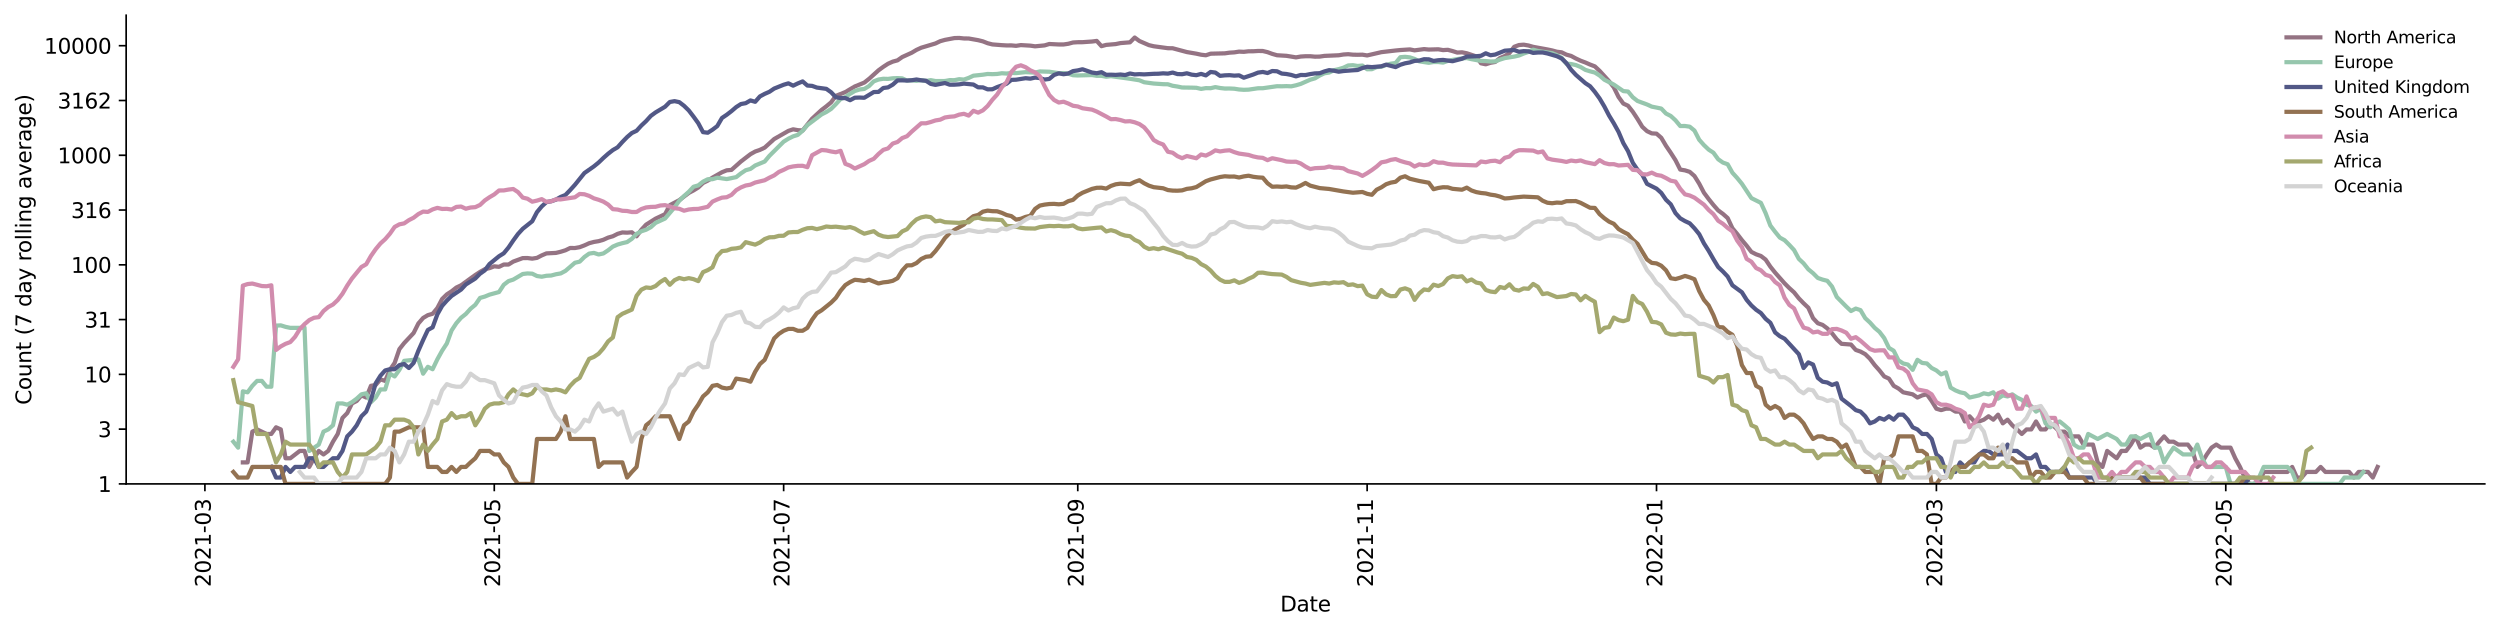 <?xml version="1.0" encoding="utf-8" standalone="no"?>
<!DOCTYPE svg PUBLIC "-//W3C//DTD SVG 1.1//EN"
  "http://www.w3.org/Graphics/SVG/1.1/DTD/svg11.dtd">
<svg xmlns:xlink="http://www.w3.org/1999/xlink" width="1182.891pt" height="298.621pt" viewBox="0 0 1182.891 298.621" xmlns="http://www.w3.org/2000/svg" version="1.1">
 <defs>
  <style type="text/css">*{stroke-linejoin: round; stroke-linecap: butt}</style>
 </defs>
 <g id="figure_1">
  <g id="patch_1">
   <path d="M 0 298.621 
L 1182.891 298.621 
L 1182.891 0 
L 0 0 
z
" style="fill: #ffffff"/>
  </g>
  <g id="axes_1">
   <g id="patch_2">
    <path d="M 59.691 228.96 
L 1175.691 228.96 
L 1175.691 7.2 
L 59.691 7.2 
z
" style="fill: #ffffff"/>
   </g>
   <g id="matplotlib.axis_1">
    <g id="xtick_1">
     <g id="line2d_1">
      <defs>
       <path id="m716bcb71a9" d="M 0 0 
L 0 3.5 
" style="stroke: #000000; stroke-width: 0.8"/>
      </defs>
      <g>
       <use xlink:href="#m716bcb71a9" x="96.95" y="228.96" style="stroke: #000000; stroke-width: 0.8"/>
      </g>
     </g>
     <g id="text_1">
      <!-- 2021-03 -->
      <g transform="translate(99.71 277.743)rotate(-90)scale(0.1 -0.1)">
       <defs>
        <path id="DejaVuSans-32" d="M 1228 531 
L 3431 531 
L 3431 0 
L 469 0 
L 469 531 
Q 828 903 1448 1529 
Q 2069 2156 2228 2338 
Q 2531 2678 2651 2914 
Q 2772 3150 2772 3378 
Q 2772 3750 2511 3984 
Q 2250 4219 1831 4219 
Q 1534 4219 1204 4116 
Q 875 4013 500 3803 
L 500 4441 
Q 881 4594 1212 4672 
Q 1544 4750 1819 4750 
Q 2544 4750 2975 4387 
Q 3406 4025 3406 3419 
Q 3406 3131 3298 2873 
Q 3191 2616 2906 2266 
Q 2828 2175 2409 1742 
Q 1991 1309 1228 531 
z
" transform="scale(0.016)"/>
        <path id="DejaVuSans-30" d="M 2034 4250 
Q 1547 4250 1301 3770 
Q 1056 3291 1056 2328 
Q 1056 1369 1301 889 
Q 1547 409 2034 409 
Q 2525 409 2770 889 
Q 3016 1369 3016 2328 
Q 3016 3291 2770 3770 
Q 2525 4250 2034 4250 
z
M 2034 4750 
Q 2819 4750 3233 4129 
Q 3647 3509 3647 2328 
Q 3647 1150 3233 529 
Q 2819 -91 2034 -91 
Q 1250 -91 836 529 
Q 422 1150 422 2328 
Q 422 3509 836 4129 
Q 1250 4750 2034 4750 
z
" transform="scale(0.016)"/>
        <path id="DejaVuSans-31" d="M 794 531 
L 1825 531 
L 1825 4091 
L 703 3866 
L 703 4441 
L 1819 4666 
L 2450 4666 
L 2450 531 
L 3481 531 
L 3481 0 
L 794 0 
L 794 531 
z
" transform="scale(0.016)"/>
        <path id="DejaVuSans-2d" d="M 313 2009 
L 1997 2009 
L 1997 1497 
L 313 1497 
L 313 2009 
z
" transform="scale(0.016)"/>
        <path id="DejaVuSans-33" d="M 2597 2516 
Q 3050 2419 3304 2112 
Q 3559 1806 3559 1356 
Q 3559 666 3084 287 
Q 2609 -91 1734 -91 
Q 1441 -91 1130 -33 
Q 819 25 488 141 
L 488 750 
Q 750 597 1062 519 
Q 1375 441 1716 441 
Q 2309 441 2620 675 
Q 2931 909 2931 1356 
Q 2931 1769 2642 2001 
Q 2353 2234 1838 2234 
L 1294 2234 
L 1294 2753 
L 1863 2753 
Q 2328 2753 2575 2939 
Q 2822 3125 2822 3475 
Q 2822 3834 2567 4026 
Q 2313 4219 1838 4219 
Q 1578 4219 1281 4162 
Q 984 4106 628 3988 
L 628 4550 
Q 988 4650 1302 4700 
Q 1616 4750 1894 4750 
Q 2613 4750 3031 4423 
Q 3450 4097 3450 3541 
Q 3450 3153 3228 2886 
Q 3006 2619 2597 2516 
z
" transform="scale(0.016)"/>
       </defs>
       <use xlink:href="#DejaVuSans-32"/>
       <use xlink:href="#DejaVuSans-30" x="63.623"/>
       <use xlink:href="#DejaVuSans-32" x="127.246"/>
       <use xlink:href="#DejaVuSans-31" x="190.869"/>
       <use xlink:href="#DejaVuSans-2d" x="254.492"/>
       <use xlink:href="#DejaVuSans-30" x="290.576"/>
       <use xlink:href="#DejaVuSans-33" x="354.199"/>
      </g>
     </g>
    </g>
    <g id="xtick_2">
     <g id="line2d_2">
      <g>
       <use xlink:href="#m716bcb71a9" x="233.869" y="228.96" style="stroke: #000000; stroke-width: 0.8"/>
      </g>
     </g>
     <g id="text_2">
      <!-- 2021-05 -->
      <g transform="translate(236.629 277.743)rotate(-90)scale(0.1 -0.1)">
       <defs>
        <path id="DejaVuSans-35" d="M 691 4666 
L 3169 4666 
L 3169 4134 
L 1269 4134 
L 1269 2991 
Q 1406 3038 1543 3061 
Q 1681 3084 1819 3084 
Q 2600 3084 3056 2656 
Q 3513 2228 3513 1497 
Q 3513 744 3044 326 
Q 2575 -91 1722 -91 
Q 1428 -91 1123 -41 
Q 819 9 494 109 
L 494 744 
Q 775 591 1075 516 
Q 1375 441 1709 441 
Q 2250 441 2565 725 
Q 2881 1009 2881 1497 
Q 2881 1984 2565 2268 
Q 2250 2553 1709 2553 
Q 1456 2553 1204 2497 
Q 953 2441 691 2322 
L 691 4666 
z
" transform="scale(0.016)"/>
       </defs>
       <use xlink:href="#DejaVuSans-32"/>
       <use xlink:href="#DejaVuSans-30" x="63.623"/>
       <use xlink:href="#DejaVuSans-32" x="127.246"/>
       <use xlink:href="#DejaVuSans-31" x="190.869"/>
       <use xlink:href="#DejaVuSans-2d" x="254.492"/>
       <use xlink:href="#DejaVuSans-30" x="290.576"/>
       <use xlink:href="#DejaVuSans-35" x="354.199"/>
      </g>
     </g>
    </g>
    <g id="xtick_3">
     <g id="line2d_3">
      <g>
       <use xlink:href="#m716bcb71a9" x="370.788" y="228.96" style="stroke: #000000; stroke-width: 0.8"/>
      </g>
     </g>
     <g id="text_3">
      <!-- 2021-07 -->
      <g transform="translate(373.547 277.743)rotate(-90)scale(0.1 -0.1)">
       <defs>
        <path id="DejaVuSans-37" d="M 525 4666 
L 3525 4666 
L 3525 4397 
L 1831 0 
L 1172 0 
L 2766 4134 
L 525 4134 
L 525 4666 
z
" transform="scale(0.016)"/>
       </defs>
       <use xlink:href="#DejaVuSans-32"/>
       <use xlink:href="#DejaVuSans-30" x="63.623"/>
       <use xlink:href="#DejaVuSans-32" x="127.246"/>
       <use xlink:href="#DejaVuSans-31" x="190.869"/>
       <use xlink:href="#DejaVuSans-2d" x="254.492"/>
       <use xlink:href="#DejaVuSans-30" x="290.576"/>
       <use xlink:href="#DejaVuSans-37" x="354.199"/>
      </g>
     </g>
    </g>
    <g id="xtick_4">
     <g id="line2d_4">
      <g>
       <use xlink:href="#m716bcb71a9" x="509.951" y="228.96" style="stroke: #000000; stroke-width: 0.8"/>
      </g>
     </g>
     <g id="text_4">
      <!-- 2021-09 -->
      <g transform="translate(512.711 277.743)rotate(-90)scale(0.1 -0.1)">
       <defs>
        <path id="DejaVuSans-39" d="M 703 97 
L 703 672 
Q 941 559 1184 500 
Q 1428 441 1663 441 
Q 2288 441 2617 861 
Q 2947 1281 2994 2138 
Q 2813 1869 2534 1725 
Q 2256 1581 1919 1581 
Q 1219 1581 811 2004 
Q 403 2428 403 3163 
Q 403 3881 828 4315 
Q 1253 4750 1959 4750 
Q 2769 4750 3195 4129 
Q 3622 3509 3622 2328 
Q 3622 1225 3098 567 
Q 2575 -91 1691 -91 
Q 1453 -91 1209 -44 
Q 966 3 703 97 
z
M 1959 2075 
Q 2384 2075 2632 2365 
Q 2881 2656 2881 3163 
Q 2881 3666 2632 3958 
Q 2384 4250 1959 4250 
Q 1534 4250 1286 3958 
Q 1038 3666 1038 3163 
Q 1038 2656 1286 2365 
Q 1534 2075 1959 2075 
z
" transform="scale(0.016)"/>
       </defs>
       <use xlink:href="#DejaVuSans-32"/>
       <use xlink:href="#DejaVuSans-30" x="63.623"/>
       <use xlink:href="#DejaVuSans-32" x="127.246"/>
       <use xlink:href="#DejaVuSans-31" x="190.869"/>
       <use xlink:href="#DejaVuSans-2d" x="254.492"/>
       <use xlink:href="#DejaVuSans-30" x="290.576"/>
       <use xlink:href="#DejaVuSans-39" x="354.199"/>
      </g>
     </g>
    </g>
    <g id="xtick_5">
     <g id="line2d_5">
      <g>
       <use xlink:href="#m716bcb71a9" x="646.87" y="228.96" style="stroke: #000000; stroke-width: 0.8"/>
      </g>
     </g>
     <g id="text_5">
      <!-- 2021-11 -->
      <g transform="translate(649.629 277.743)rotate(-90)scale(0.1 -0.1)">
       <use xlink:href="#DejaVuSans-32"/>
       <use xlink:href="#DejaVuSans-30" x="63.623"/>
       <use xlink:href="#DejaVuSans-32" x="127.246"/>
       <use xlink:href="#DejaVuSans-31" x="190.869"/>
       <use xlink:href="#DejaVuSans-2d" x="254.492"/>
       <use xlink:href="#DejaVuSans-31" x="290.576"/>
       <use xlink:href="#DejaVuSans-31" x="354.199"/>
      </g>
     </g>
    </g>
    <g id="xtick_6">
     <g id="line2d_6">
      <g>
       <use xlink:href="#m716bcb71a9" x="783.789" y="228.96" style="stroke: #000000; stroke-width: 0.8"/>
      </g>
     </g>
     <g id="text_6">
      <!-- 2022-01 -->
      <g transform="translate(786.548 277.743)rotate(-90)scale(0.1 -0.1)">
       <use xlink:href="#DejaVuSans-32"/>
       <use xlink:href="#DejaVuSans-30" x="63.623"/>
       <use xlink:href="#DejaVuSans-32" x="127.246"/>
       <use xlink:href="#DejaVuSans-32" x="190.869"/>
       <use xlink:href="#DejaVuSans-2d" x="254.492"/>
       <use xlink:href="#DejaVuSans-30" x="290.576"/>
       <use xlink:href="#DejaVuSans-31" x="354.199"/>
      </g>
     </g>
    </g>
    <g id="xtick_7">
     <g id="line2d_7">
      <g>
       <use xlink:href="#m716bcb71a9" x="916.218" y="228.96" style="stroke: #000000; stroke-width: 0.8"/>
      </g>
     </g>
     <g id="text_7">
      <!-- 2022-03 -->
      <g transform="translate(918.978 277.743)rotate(-90)scale(0.1 -0.1)">
       <use xlink:href="#DejaVuSans-32"/>
       <use xlink:href="#DejaVuSans-30" x="63.623"/>
       <use xlink:href="#DejaVuSans-32" x="127.246"/>
       <use xlink:href="#DejaVuSans-32" x="190.869"/>
       <use xlink:href="#DejaVuSans-2d" x="254.492"/>
       <use xlink:href="#DejaVuSans-30" x="290.576"/>
       <use xlink:href="#DejaVuSans-33" x="354.199"/>
      </g>
     </g>
    </g>
    <g id="xtick_8">
     <g id="line2d_8">
      <g>
       <use xlink:href="#m716bcb71a9" x="1053.137" y="228.96" style="stroke: #000000; stroke-width: 0.8"/>
      </g>
     </g>
     <g id="text_8">
      <!-- 2022-05 -->
      <g transform="translate(1055.897 277.743)rotate(-90)scale(0.1 -0.1)">
       <use xlink:href="#DejaVuSans-32"/>
       <use xlink:href="#DejaVuSans-30" x="63.623"/>
       <use xlink:href="#DejaVuSans-32" x="127.246"/>
       <use xlink:href="#DejaVuSans-32" x="190.869"/>
       <use xlink:href="#DejaVuSans-2d" x="254.492"/>
       <use xlink:href="#DejaVuSans-30" x="290.576"/>
       <use xlink:href="#DejaVuSans-35" x="354.199"/>
      </g>
     </g>
    </g>
    <g id="text_9">
     <!-- Date -->
     <g transform="translate(605.74 289.341)scale(0.1 -0.1)">
      <defs>
       <path id="DejaVuSans-44" d="M 1259 4147 
L 1259 519 
L 2022 519 
Q 2988 519 3436 956 
Q 3884 1394 3884 2338 
Q 3884 3275 3436 3711 
Q 2988 4147 2022 4147 
L 1259 4147 
z
M 628 4666 
L 1925 4666 
Q 3281 4666 3915 4102 
Q 4550 3538 4550 2338 
Q 4550 1131 3912 565 
Q 3275 0 1925 0 
L 628 0 
L 628 4666 
z
" transform="scale(0.016)"/>
       <path id="DejaVuSans-61" d="M 2194 1759 
Q 1497 1759 1228 1600 
Q 959 1441 959 1056 
Q 959 750 1161 570 
Q 1363 391 1709 391 
Q 2188 391 2477 730 
Q 2766 1069 2766 1631 
L 2766 1759 
L 2194 1759 
z
M 3341 1997 
L 3341 0 
L 2766 0 
L 2766 531 
Q 2569 213 2275 61 
Q 1981 -91 1556 -91 
Q 1019 -91 701 211 
Q 384 513 384 1019 
Q 384 1609 779 1909 
Q 1175 2209 1959 2209 
L 2766 2209 
L 2766 2266 
Q 2766 2663 2505 2880 
Q 2244 3097 1772 3097 
Q 1472 3097 1187 3025 
Q 903 2953 641 2809 
L 641 3341 
Q 956 3463 1253 3523 
Q 1550 3584 1831 3584 
Q 2591 3584 2966 3190 
Q 3341 2797 3341 1997 
z
" transform="scale(0.016)"/>
       <path id="DejaVuSans-74" d="M 1172 4494 
L 1172 3500 
L 2356 3500 
L 2356 3053 
L 1172 3053 
L 1172 1153 
Q 1172 725 1289 603 
Q 1406 481 1766 481 
L 2356 481 
L 2356 0 
L 1766 0 
Q 1100 0 847 248 
Q 594 497 594 1153 
L 594 3053 
L 172 3053 
L 172 3500 
L 594 3500 
L 594 4494 
L 1172 4494 
z
" transform="scale(0.016)"/>
       <path id="DejaVuSans-65" d="M 3597 1894 
L 3597 1613 
L 953 1613 
Q 991 1019 1311 708 
Q 1631 397 2203 397 
Q 2534 397 2845 478 
Q 3156 559 3463 722 
L 3463 178 
Q 3153 47 2828 -22 
Q 2503 -91 2169 -91 
Q 1331 -91 842 396 
Q 353 884 353 1716 
Q 353 2575 817 3079 
Q 1281 3584 2069 3584 
Q 2775 3584 3186 3129 
Q 3597 2675 3597 1894 
z
M 3022 2063 
Q 3016 2534 2758 2815 
Q 2500 3097 2075 3097 
Q 1594 3097 1305 2825 
Q 1016 2553 972 2059 
L 3022 2063 
z
" transform="scale(0.016)"/>
      </defs>
      <use xlink:href="#DejaVuSans-44"/>
      <use xlink:href="#DejaVuSans-61" x="77.002"/>
      <use xlink:href="#DejaVuSans-74" x="138.281"/>
      <use xlink:href="#DejaVuSans-65" x="177.49"/>
     </g>
    </g>
   </g>
   <g id="matplotlib.axis_2">
    <g id="ytick_1">
     <g id="line2d_9">
      <defs>
       <path id="m929c5c5412" d="M 0 0 
L -3.5 0 
" style="stroke: #000000; stroke-width: 0.8"/>
      </defs>
      <g>
       <use xlink:href="#m929c5c5412" x="59.691" y="228.96" style="stroke: #000000; stroke-width: 0.8"/>
      </g>
     </g>
     <g id="text_10">
      <!-- 1 -->
      <g transform="translate(46.328 232.759)scale(0.1 -0.1)">
       <use xlink:href="#DejaVuSans-31"/>
      </g>
     </g>
    </g>
    <g id="ytick_2">
     <g id="line2d_10">
      <g>
       <use xlink:href="#m929c5c5412" x="59.691" y="203.044" style="stroke: #000000; stroke-width: 0.8"/>
      </g>
     </g>
     <g id="text_11">
      <!-- 3 -->
      <g transform="translate(46.328 206.843)scale(0.1 -0.1)">
       <use xlink:href="#DejaVuSans-33"/>
      </g>
     </g>
    </g>
    <g id="ytick_3">
     <g id="line2d_11">
      <g>
       <use xlink:href="#m929c5c5412" x="59.691" y="177.129" style="stroke: #000000; stroke-width: 0.8"/>
      </g>
     </g>
     <g id="text_12">
      <!-- 10 -->
      <g transform="translate(39.966 180.928)scale(0.1 -0.1)">
       <use xlink:href="#DejaVuSans-31"/>
       <use xlink:href="#DejaVuSans-30" x="63.623"/>
      </g>
     </g>
    </g>
    <g id="ytick_4">
     <g id="line2d_12">
      <g>
       <use xlink:href="#m929c5c5412" x="59.691" y="151.213" style="stroke: #000000; stroke-width: 0.8"/>
      </g>
     </g>
     <g id="text_13">
      <!-- 31 -->
      <g transform="translate(39.966 155.012)scale(0.1 -0.1)">
       <use xlink:href="#DejaVuSans-33"/>
       <use xlink:href="#DejaVuSans-31" x="63.623"/>
      </g>
     </g>
    </g>
    <g id="ytick_5">
     <g id="line2d_13">
      <g>
       <use xlink:href="#m929c5c5412" x="59.691" y="125.297" style="stroke: #000000; stroke-width: 0.8"/>
      </g>
     </g>
     <g id="text_14">
      <!-- 100 -->
      <g transform="translate(33.603 129.096)scale(0.1 -0.1)">
       <use xlink:href="#DejaVuSans-31"/>
       <use xlink:href="#DejaVuSans-30" x="63.623"/>
       <use xlink:href="#DejaVuSans-30" x="127.246"/>
      </g>
     </g>
    </g>
    <g id="ytick_6">
     <g id="line2d_14">
      <g>
       <use xlink:href="#m929c5c5412" x="59.691" y="99.381" style="stroke: #000000; stroke-width: 0.8"/>
      </g>
     </g>
     <g id="text_15">
      <!-- 316 -->
      <g transform="translate(33.603 103.181)scale(0.1 -0.1)">
       <defs>
        <path id="DejaVuSans-36" d="M 2113 2584 
Q 1688 2584 1439 2293 
Q 1191 2003 1191 1497 
Q 1191 994 1439 701 
Q 1688 409 2113 409 
Q 2538 409 2786 701 
Q 3034 994 3034 1497 
Q 3034 2003 2786 2293 
Q 2538 2584 2113 2584 
z
M 3366 4563 
L 3366 3988 
Q 3128 4100 2886 4159 
Q 2644 4219 2406 4219 
Q 1781 4219 1451 3797 
Q 1122 3375 1075 2522 
Q 1259 2794 1537 2939 
Q 1816 3084 2150 3084 
Q 2853 3084 3261 2657 
Q 3669 2231 3669 1497 
Q 3669 778 3244 343 
Q 2819 -91 2113 -91 
Q 1303 -91 875 529 
Q 447 1150 447 2328 
Q 447 3434 972 4092 
Q 1497 4750 2381 4750 
Q 2619 4750 2861 4703 
Q 3103 4656 3366 4563 
z
" transform="scale(0.016)"/>
       </defs>
       <use xlink:href="#DejaVuSans-33"/>
       <use xlink:href="#DejaVuSans-31" x="63.623"/>
       <use xlink:href="#DejaVuSans-36" x="127.246"/>
      </g>
     </g>
    </g>
    <g id="ytick_7">
     <g id="line2d_15">
      <g>
       <use xlink:href="#m929c5c5412" x="59.691" y="73.466" style="stroke: #000000; stroke-width: 0.8"/>
      </g>
     </g>
     <g id="text_16">
      <!-- 1000 -->
      <g transform="translate(27.241 77.265)scale(0.1 -0.1)">
       <use xlink:href="#DejaVuSans-31"/>
       <use xlink:href="#DejaVuSans-30" x="63.623"/>
       <use xlink:href="#DejaVuSans-30" x="127.246"/>
       <use xlink:href="#DejaVuSans-30" x="190.869"/>
      </g>
     </g>
    </g>
    <g id="ytick_8">
     <g id="line2d_16">
      <g>
       <use xlink:href="#m929c5c5412" x="59.691" y="47.55" style="stroke: #000000; stroke-width: 0.8"/>
      </g>
     </g>
     <g id="text_17">
      <!-- 3162 -->
      <g transform="translate(27.241 51.349)scale(0.1 -0.1)">
       <use xlink:href="#DejaVuSans-33"/>
       <use xlink:href="#DejaVuSans-31" x="63.623"/>
       <use xlink:href="#DejaVuSans-36" x="127.246"/>
       <use xlink:href="#DejaVuSans-32" x="190.869"/>
      </g>
     </g>
    </g>
    <g id="ytick_9">
     <g id="line2d_17">
      <g>
       <use xlink:href="#m929c5c5412" x="59.691" y="21.634" style="stroke: #000000; stroke-width: 0.8"/>
      </g>
     </g>
     <g id="text_18">
      <!-- 10000 -->
      <g transform="translate(20.878 25.433)scale(0.1 -0.1)">
       <use xlink:href="#DejaVuSans-31"/>
       <use xlink:href="#DejaVuSans-30" x="63.623"/>
       <use xlink:href="#DejaVuSans-30" x="127.246"/>
       <use xlink:href="#DejaVuSans-30" x="190.869"/>
       <use xlink:href="#DejaVuSans-30" x="254.492"/>
      </g>
     </g>
    </g>
    <g id="text_19">
     <!-- Count (7 day rolling average) -->
     <g transform="translate(14.798 191.548)rotate(-90)scale(0.1 -0.1)">
      <defs>
       <path id="DejaVuSans-43" d="M 4122 4306 
L 4122 3641 
Q 3803 3938 3442 4084 
Q 3081 4231 2675 4231 
Q 1875 4231 1450 3742 
Q 1025 3253 1025 2328 
Q 1025 1406 1450 917 
Q 1875 428 2675 428 
Q 3081 428 3442 575 
Q 3803 722 4122 1019 
L 4122 359 
Q 3791 134 3420 21 
Q 3050 -91 2638 -91 
Q 1578 -91 968 557 
Q 359 1206 359 2328 
Q 359 3453 968 4101 
Q 1578 4750 2638 4750 
Q 3056 4750 3426 4639 
Q 3797 4528 4122 4306 
z
" transform="scale(0.016)"/>
       <path id="DejaVuSans-6f" d="M 1959 3097 
Q 1497 3097 1228 2736 
Q 959 2375 959 1747 
Q 959 1119 1226 758 
Q 1494 397 1959 397 
Q 2419 397 2687 759 
Q 2956 1122 2956 1747 
Q 2956 2369 2687 2733 
Q 2419 3097 1959 3097 
z
M 1959 3584 
Q 2709 3584 3137 3096 
Q 3566 2609 3566 1747 
Q 3566 888 3137 398 
Q 2709 -91 1959 -91 
Q 1206 -91 779 398 
Q 353 888 353 1747 
Q 353 2609 779 3096 
Q 1206 3584 1959 3584 
z
" transform="scale(0.016)"/>
       <path id="DejaVuSans-75" d="M 544 1381 
L 544 3500 
L 1119 3500 
L 1119 1403 
Q 1119 906 1312 657 
Q 1506 409 1894 409 
Q 2359 409 2629 706 
Q 2900 1003 2900 1516 
L 2900 3500 
L 3475 3500 
L 3475 0 
L 2900 0 
L 2900 538 
Q 2691 219 2414 64 
Q 2138 -91 1772 -91 
Q 1169 -91 856 284 
Q 544 659 544 1381 
z
M 1991 3584 
L 1991 3584 
z
" transform="scale(0.016)"/>
       <path id="DejaVuSans-6e" d="M 3513 2113 
L 3513 0 
L 2938 0 
L 2938 2094 
Q 2938 2591 2744 2837 
Q 2550 3084 2163 3084 
Q 1697 3084 1428 2787 
Q 1159 2491 1159 1978 
L 1159 0 
L 581 0 
L 581 3500 
L 1159 3500 
L 1159 2956 
Q 1366 3272 1645 3428 
Q 1925 3584 2291 3584 
Q 2894 3584 3203 3211 
Q 3513 2838 3513 2113 
z
" transform="scale(0.016)"/>
       <path id="DejaVuSans-20" transform="scale(0.016)"/>
       <path id="DejaVuSans-28" d="M 1984 4856 
Q 1566 4138 1362 3434 
Q 1159 2731 1159 2009 
Q 1159 1288 1364 580 
Q 1569 -128 1984 -844 
L 1484 -844 
Q 1016 -109 783 600 
Q 550 1309 550 2009 
Q 550 2706 781 3412 
Q 1013 4119 1484 4856 
L 1984 4856 
z
" transform="scale(0.016)"/>
       <path id="DejaVuSans-64" d="M 2906 2969 
L 2906 4863 
L 3481 4863 
L 3481 0 
L 2906 0 
L 2906 525 
Q 2725 213 2448 61 
Q 2172 -91 1784 -91 
Q 1150 -91 751 415 
Q 353 922 353 1747 
Q 353 2572 751 3078 
Q 1150 3584 1784 3584 
Q 2172 3584 2448 3432 
Q 2725 3281 2906 2969 
z
M 947 1747 
Q 947 1113 1208 752 
Q 1469 391 1925 391 
Q 2381 391 2643 752 
Q 2906 1113 2906 1747 
Q 2906 2381 2643 2742 
Q 2381 3103 1925 3103 
Q 1469 3103 1208 2742 
Q 947 2381 947 1747 
z
" transform="scale(0.016)"/>
       <path id="DejaVuSans-79" d="M 2059 -325 
Q 1816 -950 1584 -1140 
Q 1353 -1331 966 -1331 
L 506 -1331 
L 506 -850 
L 844 -850 
Q 1081 -850 1212 -737 
Q 1344 -625 1503 -206 
L 1606 56 
L 191 3500 
L 800 3500 
L 1894 763 
L 2988 3500 
L 3597 3500 
L 2059 -325 
z
" transform="scale(0.016)"/>
       <path id="DejaVuSans-72" d="M 2631 2963 
Q 2534 3019 2420 3045 
Q 2306 3072 2169 3072 
Q 1681 3072 1420 2755 
Q 1159 2438 1159 1844 
L 1159 0 
L 581 0 
L 581 3500 
L 1159 3500 
L 1159 2956 
Q 1341 3275 1631 3429 
Q 1922 3584 2338 3584 
Q 2397 3584 2469 3576 
Q 2541 3569 2628 3553 
L 2631 2963 
z
" transform="scale(0.016)"/>
       <path id="DejaVuSans-6c" d="M 603 4863 
L 1178 4863 
L 1178 0 
L 603 0 
L 603 4863 
z
" transform="scale(0.016)"/>
       <path id="DejaVuSans-69" d="M 603 3500 
L 1178 3500 
L 1178 0 
L 603 0 
L 603 3500 
z
M 603 4863 
L 1178 4863 
L 1178 4134 
L 603 4134 
L 603 4863 
z
" transform="scale(0.016)"/>
       <path id="DejaVuSans-67" d="M 2906 1791 
Q 2906 2416 2648 2759 
Q 2391 3103 1925 3103 
Q 1463 3103 1205 2759 
Q 947 2416 947 1791 
Q 947 1169 1205 825 
Q 1463 481 1925 481 
Q 2391 481 2648 825 
Q 2906 1169 2906 1791 
z
M 3481 434 
Q 3481 -459 3084 -895 
Q 2688 -1331 1869 -1331 
Q 1566 -1331 1297 -1286 
Q 1028 -1241 775 -1147 
L 775 -588 
Q 1028 -725 1275 -790 
Q 1522 -856 1778 -856 
Q 2344 -856 2625 -561 
Q 2906 -266 2906 331 
L 2906 616 
Q 2728 306 2450 153 
Q 2172 0 1784 0 
Q 1141 0 747 490 
Q 353 981 353 1791 
Q 353 2603 747 3093 
Q 1141 3584 1784 3584 
Q 2172 3584 2450 3431 
Q 2728 3278 2906 2969 
L 2906 3500 
L 3481 3500 
L 3481 434 
z
" transform="scale(0.016)"/>
       <path id="DejaVuSans-76" d="M 191 3500 
L 800 3500 
L 1894 563 
L 2988 3500 
L 3597 3500 
L 2284 0 
L 1503 0 
L 191 3500 
z
" transform="scale(0.016)"/>
       <path id="DejaVuSans-29" d="M 513 4856 
L 1013 4856 
Q 1481 4119 1714 3412 
Q 1947 2706 1947 2009 
Q 1947 1309 1714 600 
Q 1481 -109 1013 -844 
L 513 -844 
Q 928 -128 1133 580 
Q 1338 1288 1338 2009 
Q 1338 2731 1133 3434 
Q 928 4138 513 4856 
z
" transform="scale(0.016)"/>
      </defs>
      <use xlink:href="#DejaVuSans-43"/>
      <use xlink:href="#DejaVuSans-6f" x="69.824"/>
      <use xlink:href="#DejaVuSans-75" x="131.006"/>
      <use xlink:href="#DejaVuSans-6e" x="194.385"/>
      <use xlink:href="#DejaVuSans-74" x="257.764"/>
      <use xlink:href="#DejaVuSans-20" x="296.973"/>
      <use xlink:href="#DejaVuSans-28" x="328.76"/>
      <use xlink:href="#DejaVuSans-37" x="367.773"/>
      <use xlink:href="#DejaVuSans-20" x="431.396"/>
      <use xlink:href="#DejaVuSans-64" x="463.184"/>
      <use xlink:href="#DejaVuSans-61" x="526.66"/>
      <use xlink:href="#DejaVuSans-79" x="587.939"/>
      <use xlink:href="#DejaVuSans-20" x="647.119"/>
      <use xlink:href="#DejaVuSans-72" x="678.906"/>
      <use xlink:href="#DejaVuSans-6f" x="717.77"/>
      <use xlink:href="#DejaVuSans-6c" x="778.951"/>
      <use xlink:href="#DejaVuSans-6c" x="806.734"/>
      <use xlink:href="#DejaVuSans-69" x="834.518"/>
      <use xlink:href="#DejaVuSans-6e" x="862.301"/>
      <use xlink:href="#DejaVuSans-67" x="925.68"/>
      <use xlink:href="#DejaVuSans-20" x="989.156"/>
      <use xlink:href="#DejaVuSans-61" x="1020.943"/>
      <use xlink:href="#DejaVuSans-76" x="1082.223"/>
      <use xlink:href="#DejaVuSans-65" x="1141.402"/>
      <use xlink:href="#DejaVuSans-72" x="1202.926"/>
      <use xlink:href="#DejaVuSans-61" x="1244.039"/>
      <use xlink:href="#DejaVuSans-67" x="1305.318"/>
      <use xlink:href="#DejaVuSans-65" x="1368.795"/>
      <use xlink:href="#DejaVuSans-29" x="1430.318"/>
     </g>
    </g>
   </g>
   <g id="line2d_18">
    <path d="M 114.907 218.786 
L 117.152 218.786 
L 119.396 204.23 
L 121.641 203.183 
L 126.13 205.328 
L 128.374 205.328 
L 130.619 202.182 
L 132.864 203.183 
L 135.108 216.827 
L 137.353 216.827 
L 141.842 213.357 
L 144.086 213.357 
L 146.331 220.931 
L 148.576 216.827 
L 150.82 213.357 
L 153.065 215.025 
L 155.309 213.357 
L 157.554 208.987 
L 159.798 205.328 
L 162.043 197.754 
L 164.288 195.463 
L 166.532 190.88 
L 168.777 189.726 
L 171.021 187.074 
L 173.266 188.098 
L 175.51 182.557 
L 177.755 182.152 
L 180 179.5 
L 182.244 180.226 
L 184.489 174.983 
L 186.733 171.723 
L 188.978 165.184 
L 191.222 162.344 
L 195.712 157.556 
L 197.956 153.051 
L 200.201 150.449 
L 202.445 149.113 
L 204.69 148.474 
L 206.934 145.763 
L 209.179 141.486 
L 211.424 139.287 
L 213.668 137.838 
L 215.913 136.058 
L 218.157 134.994 
L 222.646 131.73 
L 224.891 130.12 
L 227.136 128.655 
L 229.38 127.385 
L 231.625 126.862 
L 233.869 126.016 
L 236.114 126.249 
L 238.358 125.169 
L 240.603 125.169 
L 242.848 123.774 
L 247.337 122.123 
L 249.581 122.095 
L 251.826 122.376 
L 254.07 122.012 
L 256.315 120.847 
L 258.559 119.891 
L 263.049 119.665 
L 265.293 119.121 
L 267.538 118.423 
L 269.782 117.336 
L 272.027 117.358 
L 274.271 116.955 
L 276.516 116.106 
L 278.761 115.082 
L 281.005 114.477 
L 283.25 114.103 
L 285.494 113.447 
L 287.739 112.426 
L 289.983 111.782 
L 292.228 110.647 
L 294.473 109.985 
L 296.717 110.083 
L 298.962 109.904 
L 301.206 111.799 
L 303.451 108.719 
L 305.695 106.298 
L 310.185 103.457 
L 314.674 101.341 
L 316.918 97.079 
L 321.407 94.711 
L 325.897 91.283 
L 328.141 90.108 
L 330.386 88.724 
L 332.63 86.569 
L 334.875 85.468 
L 337.119 84.045 
L 341.609 81.49 
L 343.853 80.585 
L 346.098 80.392 
L 350.587 76.398 
L 355.076 72.954 
L 357.321 71.694 
L 359.565 70.915 
L 361.81 69.852 
L 366.299 65.788 
L 373.033 61.933 
L 375.277 61.185 
L 377.522 61.589 
L 379.766 61.74 
L 384.255 56.15 
L 388.745 52.014 
L 390.989 50.305 
L 393.234 48.428 
L 395.478 45.374 
L 399.967 43.566 
L 404.457 40.907 
L 408.946 39.078 
L 411.19 37.307 
L 415.679 33.261 
L 417.924 31.63 
L 420.169 30.163 
L 422.413 29.164 
L 424.658 28.553 
L 426.902 26.987 
L 431.391 24.95 
L 433.636 23.607 
L 435.88 22.58 
L 442.614 20.564 
L 444.859 19.497 
L 447.103 18.867 
L 451.592 18.018 
L 453.837 17.952 
L 456.082 18.194 
L 458.326 18.215 
L 462.815 19.009 
L 465.06 19.569 
L 467.304 20.453 
L 469.549 21.018 
L 474.038 21.371 
L 476.283 21.496 
L 478.527 21.481 
L 480.772 21.685 
L 483.016 21.33 
L 487.506 21.596 
L 489.75 21.917 
L 494.239 21.483 
L 496.484 20.817 
L 500.973 21.038 
L 503.218 21.043 
L 505.462 20.714 
L 507.707 20.11 
L 509.951 19.974 
L 512.196 19.961 
L 516.685 19.649 
L 518.93 19.361 
L 521.174 21.842 
L 523.419 21.237 
L 527.908 20.856 
L 530.152 20.384 
L 534.642 20.026 
L 536.886 17.76 
L 539.131 19.415 
L 543.62 21.357 
L 545.864 21.883 
L 552.598 22.803 
L 554.843 22.831 
L 561.576 24.634 
L 566.066 25.399 
L 568.31 25.889 
L 570.555 26.153 
L 572.799 25.406 
L 579.533 25.237 
L 581.778 24.916 
L 584.022 24.778 
L 586.267 24.423 
L 588.511 24.528 
L 590.756 24.268 
L 593 24.258 
L 595.245 24.117 
L 597.489 24.137 
L 599.734 24.675 
L 601.979 25.499 
L 604.223 26.138 
L 608.712 26.413 
L 613.201 27.141 
L 615.446 26.751 
L 617.691 26.609 
L 619.935 26.6 
L 622.18 26.814 
L 624.424 26.778 
L 626.669 26.445 
L 633.403 26.152 
L 635.647 25.789 
L 637.892 25.643 
L 640.136 25.868 
L 642.381 25.924 
L 644.625 25.869 
L 646.87 26.231 
L 653.604 24.676 
L 660.337 23.896 
L 662.582 23.676 
L 667.071 23.38 
L 669.316 23.827 
L 673.805 23.232 
L 676.049 23.448 
L 680.539 23.321 
L 682.783 23.706 
L 685.028 23.567 
L 687.272 24.161 
L 689.517 24.873 
L 691.761 24.752 
L 694.006 25.2 
L 698.495 26.688 
L 700.74 29.953 
L 702.984 30.426 
L 705.229 29.71 
L 707.473 29.315 
L 709.718 27.47 
L 711.963 26.509 
L 714.207 25.11 
L 716.452 22.138 
L 718.696 21.314 
L 720.941 21.136 
L 723.185 21.522 
L 725.43 22.162 
L 732.164 23.395 
L 734.408 23.864 
L 736.653 24.476 
L 738.897 24.756 
L 741.142 25.847 
L 743.387 26.463 
L 745.631 27.68 
L 747.876 28.731 
L 750.12 29.571 
L 752.365 30.55 
L 754.609 31.406 
L 756.854 33.521 
L 761.343 38.448 
L 763.588 41.326 
L 765.832 45.898 
L 768.077 48.993 
L 770.321 50.037 
L 772.566 52.885 
L 774.81 56.299 
L 777.055 59.991 
L 779.3 62.051 
L 781.544 63.108 
L 783.789 63.24 
L 786.033 65.197 
L 788.278 68.984 
L 790.522 72.288 
L 792.767 75.794 
L 795.012 80.235 
L 797.256 80.603 
L 799.501 81.311 
L 801.745 83.287 
L 803.99 86.894 
L 806.234 91.191 
L 808.479 94.196 
L 810.724 96.996 
L 812.968 99.561 
L 815.213 101.198 
L 817.457 103.19 
L 819.702 107.992 
L 821.946 110.68 
L 824.191 113.6 
L 826.436 116.256 
L 828.68 119.194 
L 830.925 120.326 
L 833.169 121.113 
L 835.414 122.832 
L 837.658 126.182 
L 839.903 128.993 
L 844.392 134.073 
L 846.637 136.319 
L 848.881 138.349 
L 851.126 141.159 
L 853.37 143.487 
L 855.615 145.604 
L 857.86 150.547 
L 860.104 152.941 
L 862.349 153.723 
L 864.593 155.374 
L 866.838 157.691 
L 869.082 160.581 
L 871.327 162.68 
L 875.816 163.021 
L 878.061 165.566 
L 880.305 166.349 
L 882.55 167.577 
L 884.794 169.785 
L 887.039 172.758 
L 889.284 175.277 
L 891.528 178.115 
L 893.773 179.146 
L 896.017 182.557 
L 898.262 183.82 
L 900.506 185.621 
L 904.996 186.579 
L 907.24 188.098 
L 909.485 187.074 
L 911.729 186.579 
L 913.974 189.726 
L 916.218 193.384 
L 918.463 194.056 
L 920.708 193.384 
L 922.952 193.384 
L 925.197 194.749 
L 927.441 194.749 
L 929.686 199.423 
L 931.93 196.964 
L 934.175 199.423 
L 936.42 199.423 
L 938.664 198.573 
L 940.909 196.964 
L 943.153 198.573 
L 945.398 196.201 
L 947.642 200.305 
L 949.887 198.573 
L 952.131 201.224 
L 954.376 203.183 
L 956.621 205.328 
L 958.865 203.183 
L 961.11 203.183 
L 963.354 199.423 
L 965.599 203.183 
L 967.843 203.183 
L 970.088 200.305 
L 972.333 202.182 
L 974.577 204.23 
L 976.822 204.23 
L 979.066 206.483 
L 983.555 206.483 
L 985.8 210.351 
L 990.289 210.351 
L 992.534 218.786 
L 994.778 220.931 
L 997.023 213.357 
L 1001.512 216.827 
L 1003.757 213.357 
L 1006.001 213.357 
L 1008.246 210.351 
L 1010.49 206.483 
L 1012.735 211.804 
L 1014.979 210.351 
L 1017.224 210.351 
L 1019.469 211.804 
L 1021.713 208.987 
L 1023.958 206.483 
L 1026.202 208.987 
L 1028.447 208.987 
L 1030.691 210.351 
L 1035.181 210.351 
L 1037.425 213.357 
L 1039.67 220.931 
L 1041.914 218.786 
L 1044.159 215.025 
L 1046.403 211.804 
L 1048.648 210.351 
L 1050.893 211.804 
L 1055.382 211.804 
L 1057.626 216.827 
L 1059.871 220.931 
L 1062.115 225.954 
L 1064.36 228.96 
L 1068.849 228.96 
L 1071.094 223.303 
L 1082.317 223.303 
L 1084.561 220.931 
L 1086.806 225.954 
L 1089.05 225.954 
L 1091.295 223.303 
L 1095.784 223.303 
L 1098.029 220.931 
L 1100.273 223.303 
L 1111.496 223.303 
L 1113.741 225.954 
L 1115.985 223.303 
L 1120.474 223.303 
L 1122.719 225.954 
L 1124.963 220.931 
L 1124.963 220.931 
" clip-path="url(#p71af950bbf)" style="fill: none; stroke: #947383; stroke-width: 2; stroke-linecap: square"/>
   </g>
   <g id="line2d_19">
    <path d="M 110.418 208.987 
L 112.662 211.804 
L 114.907 185.157 
L 117.152 185.621 
L 119.396 182.557 
L 121.641 180.226 
L 123.885 180.226 
L 126.13 182.97 
L 128.374 182.97 
L 130.619 154.067 
L 132.864 153.952 
L 135.108 154.652 
L 137.353 155.13 
L 141.842 155.13 
L 144.086 155.01 
L 146.331 213.357 
L 150.82 210.351 
L 153.065 204.23 
L 155.309 203.183 
L 157.554 201.224 
L 159.798 190.88 
L 162.043 190.88 
L 164.288 191.48 
L 166.532 190.295 
L 168.777 188.627 
L 171.021 186.579 
L 173.266 186.095 
L 175.51 190.295 
L 177.755 188.098 
L 180 184.257 
L 182.244 184.257 
L 184.489 176.809 
L 186.733 178.115 
L 188.978 174.983 
L 191.222 170.733 
L 197.956 170.019 
L 200.201 176.809 
L 202.445 173.567 
L 204.69 174.693 
L 206.934 170.019 
L 209.179 165.954 
L 211.424 162.512 
L 213.668 156.374 
L 215.913 152.941 
L 218.157 150.351 
L 220.402 148.564 
L 222.646 146.084 
L 224.891 144.22 
L 227.136 140.964 
L 229.38 140.328 
L 231.625 139.407 
L 236.114 138.177 
L 238.358 134.748 
L 240.603 133.007 
L 242.848 132.293 
L 247.337 129.647 
L 249.581 129.375 
L 251.826 129.491 
L 254.07 130.603 
L 256.315 130.931 
L 258.559 130.481 
L 260.804 130.36 
L 263.049 129.764 
L 265.293 129.375 
L 267.538 128.175 
L 272.027 124.322 
L 274.271 123.804 
L 276.516 121.599 
L 278.761 119.993 
L 281.005 119.665 
L 283.25 120.403 
L 285.494 119.917 
L 287.739 118.423 
L 289.983 116.669 
L 292.228 115.703 
L 294.473 115.061 
L 296.717 114.537 
L 298.962 112.996 
L 301.206 110.63 
L 303.451 109.438 
L 305.695 108.703 
L 307.94 107.49 
L 310.185 105.457 
L 314.674 103.408 
L 319.163 98.102 
L 321.407 94.977 
L 323.652 92.757 
L 325.897 90.771 
L 328.141 88.359 
L 330.386 87.726 
L 332.63 85.956 
L 334.875 84.825 
L 337.119 84.783 
L 339.364 84.097 
L 343.853 84.724 
L 348.342 83.8 
L 350.587 82.034 
L 352.831 80.55 
L 355.076 79.924 
L 357.321 78.304 
L 361.81 76.435 
L 364.054 73.741 
L 370.788 67.027 
L 373.033 65.624 
L 375.277 64.515 
L 377.522 63.803 
L 379.766 61.851 
L 382.011 59.211 
L 388.745 54.13 
L 390.989 52.996 
L 393.234 51.539 
L 395.478 49.291 
L 397.723 46.848 
L 399.967 45.929 
L 402.212 44.395 
L 404.457 43.057 
L 406.701 42.344 
L 408.946 42.081 
L 411.19 40.716 
L 413.435 38.474 
L 415.679 37.635 
L 417.924 37.27 
L 420.169 37.336 
L 422.413 37.045 
L 424.658 36.949 
L 426.902 37.083 
L 429.147 38.12 
L 431.391 37.991 
L 433.636 38.247 
L 435.88 37.95 
L 438.125 38.337 
L 440.37 37.927 
L 442.614 38.34 
L 447.103 38.331 
L 449.348 37.914 
L 451.592 37.934 
L 453.837 37.468 
L 456.082 37.656 
L 458.326 36.864 
L 460.571 35.818 
L 465.06 35.347 
L 467.304 35.002 
L 469.549 35.091 
L 471.794 34.994 
L 474.038 34.658 
L 476.283 34.803 
L 478.527 34.532 
L 480.772 34.591 
L 485.261 34.139 
L 489.75 34.363 
L 491.995 33.801 
L 496.484 33.94 
L 500.973 34.618 
L 503.218 34.57 
L 505.462 34.863 
L 507.707 35.596 
L 509.951 35.708 
L 516.685 35.508 
L 518.93 35.878 
L 521.174 35.883 
L 523.419 36.306 
L 525.663 36.03 
L 534.642 37.27 
L 539.131 37.988 
L 541.375 38.917 
L 545.864 39.524 
L 550.354 39.832 
L 552.598 39.875 
L 554.843 40.592 
L 557.087 40.935 
L 559.332 41.403 
L 563.821 41.469 
L 566.066 41.542 
L 568.31 42.065 
L 570.555 41.695 
L 572.799 41.735 
L 575.044 41.214 
L 577.288 41.635 
L 579.533 41.893 
L 581.778 41.876 
L 584.022 41.979 
L 586.267 42.332 
L 588.511 42.492 
L 590.756 42.416 
L 595.245 41.761 
L 597.489 41.747 
L 604.223 40.789 
L 606.468 40.829 
L 608.712 40.749 
L 610.957 40.85 
L 613.201 40.361 
L 615.446 39.694 
L 619.935 37.717 
L 622.18 37.068 
L 624.424 35.728 
L 626.669 34.671 
L 628.913 34.328 
L 631.158 33.219 
L 633.403 32.72 
L 635.647 32.038 
L 637.892 30.978 
L 640.136 30.848 
L 642.381 31.219 
L 644.625 31.015 
L 646.87 32.775 
L 649.115 32.735 
L 651.359 31.751 
L 653.604 31.576 
L 655.848 30.769 
L 658.093 30.129 
L 660.337 29.813 
L 662.582 27.075 
L 664.827 26.882 
L 667.071 27.147 
L 669.316 27.889 
L 671.56 29.036 
L 676.049 29.71 
L 678.294 29.345 
L 680.539 29.343 
L 682.783 29.62 
L 685.028 28.821 
L 687.272 28.329 
L 691.761 27.613 
L 694.006 27.474 
L 696.251 27.993 
L 700.74 28.827 
L 702.984 28.891 
L 705.229 29.102 
L 707.473 29.052 
L 709.718 28.198 
L 711.963 27.492 
L 716.452 26.782 
L 718.696 26.27 
L 720.941 25.333 
L 723.185 24.575 
L 725.43 23.514 
L 727.675 24.117 
L 734.408 25.155 
L 736.653 26.097 
L 738.897 27.353 
L 741.142 30.136 
L 743.387 30.293 
L 745.631 30.787 
L 747.876 31.694 
L 750.12 33.055 
L 752.365 33.751 
L 754.609 34.326 
L 756.854 35.726 
L 759.099 37.718 
L 763.588 40.021 
L 768.077 43.096 
L 770.321 43.314 
L 772.566 46.029 
L 774.81 47.783 
L 779.3 49.43 
L 781.544 50.454 
L 786.033 51.364 
L 788.278 53.714 
L 790.522 54.865 
L 792.767 56.927 
L 795.012 59.63 
L 797.256 59.618 
L 799.501 59.942 
L 801.745 61.784 
L 803.99 66.136 
L 806.234 68.662 
L 808.479 70.797 
L 810.724 72.263 
L 812.968 75.353 
L 815.213 76.924 
L 817.457 77.722 
L 819.702 81.73 
L 821.946 84.205 
L 824.191 86.952 
L 828.68 93.74 
L 833.169 95.977 
L 835.414 100.858 
L 837.658 106.731 
L 839.903 109.678 
L 842.148 112.426 
L 844.392 113.657 
L 846.637 115.893 
L 848.881 118.328 
L 851.126 122.489 
L 853.37 124.6 
L 855.615 127.42 
L 857.86 129.26 
L 860.104 131.517 
L 862.349 132.293 
L 864.593 132.871 
L 866.838 135.596 
L 869.082 140.517 
L 873.572 145.055 
L 875.816 147.162 
L 878.061 146.003 
L 880.305 146.741 
L 882.55 150.547 
L 884.794 152.614 
L 887.039 155.13 
L 889.284 157.023 
L 891.528 159.973 
L 893.773 164.624 
L 896.017 165.954 
L 898.262 170.493 
L 900.506 171.977 
L 902.751 172.495 
L 904.996 174.983 
L 907.24 170.254 
L 909.485 171.723 
L 911.729 171.977 
L 913.974 174.123 
L 916.218 175.277 
L 918.463 177.129 
L 920.708 176.184 
L 922.952 183.391 
L 925.197 184.703 
L 927.441 185.621 
L 929.686 186.095 
L 931.93 188.098 
L 936.42 187.074 
L 938.664 186.095 
L 940.909 186.579 
L 943.153 185.621 
L 945.398 188.627 
L 947.642 187.074 
L 949.887 187.58 
L 952.131 186.579 
L 954.376 188.098 
L 956.621 189.17 
L 958.865 191.48 
L 961.11 192.097 
L 963.354 194.749 
L 965.599 193.384 
L 967.843 200.305 
L 970.088 202.182 
L 972.333 200.305 
L 974.577 199.423 
L 976.822 201.224 
L 979.066 203.183 
L 981.311 210.351 
L 983.555 211.804 
L 985.8 211.804 
L 988.045 205.328 
L 992.534 207.7 
L 997.023 205.328 
L 1001.512 207.7 
L 1003.757 210.351 
L 1006.001 210.351 
L 1008.246 206.483 
L 1010.49 206.483 
L 1012.735 207.7 
L 1017.224 205.328 
L 1019.469 211.804 
L 1021.713 211.804 
L 1023.958 218.786 
L 1026.202 215.025 
L 1028.447 211.804 
L 1032.936 215.025 
L 1037.425 215.025 
L 1039.67 210.351 
L 1041.914 216.827 
L 1044.159 220.931 
L 1053.137 220.931 
L 1055.382 228.96 
L 1066.605 228.96 
L 1068.849 225.954 
L 1071.094 220.931 
L 1082.317 220.931 
L 1084.561 223.303 
L 1086.806 228.96 
L 1107.007 228.96 
L 1109.251 225.954 
L 1115.985 225.954 
L 1118.23 223.303 
L 1118.23 223.303 
" clip-path="url(#p71af950bbf)" style="fill: none; stroke: #96c6ad; stroke-width: 2; stroke-linecap: square"/>
   </g>
   <g id="line2d_20">
    <path d="M 128.374 220.931 
L 130.619 225.954 
L 132.864 225.954 
L 135.108 220.931 
L 137.353 223.303 
L 139.597 220.931 
L 144.086 220.931 
L 146.331 216.827 
L 148.576 216.827 
L 150.82 220.931 
L 153.065 220.931 
L 155.309 218.786 
L 157.554 216.827 
L 159.798 216.827 
L 162.043 213.357 
L 164.288 206.483 
L 166.532 204.23 
L 168.777 201.224 
L 171.021 196.964 
L 173.266 194.749 
L 175.51 189.17 
L 177.755 181.362 
L 180 177.781 
L 182.244 175.277 
L 184.489 174.693 
L 186.733 174.693 
L 188.978 172.758 
L 191.222 172.235 
L 193.467 174.123 
L 195.712 171.723 
L 197.956 165.954 
L 200.201 160.892 
L 202.445 156.12 
L 204.69 154.89 
L 206.934 148.746 
L 209.179 144.748 
L 211.424 142.224 
L 213.668 140.017 
L 218.157 137.011 
L 220.402 134.602 
L 224.891 131.773 
L 227.136 129.491 
L 229.38 127.92 
L 231.625 124.914 
L 236.114 121.247 
L 238.358 119.841 
L 240.603 117.111 
L 242.848 113.792 
L 245.092 110.714 
L 247.337 108.262 
L 251.826 104.684 
L 254.07 100.375 
L 256.315 97.674 
L 258.559 95.621 
L 260.804 95.229 
L 263.049 94.456 
L 265.293 93.178 
L 267.538 92.255 
L 269.782 89.934 
L 272.027 87.449 
L 276.516 81.879 
L 281.005 78.723 
L 283.25 76.891 
L 285.494 74.736 
L 287.739 72.747 
L 289.983 70.998 
L 292.228 69.688 
L 294.473 67.172 
L 296.717 64.861 
L 298.962 62.936 
L 301.206 61.876 
L 303.451 59.413 
L 305.695 57.307 
L 307.94 54.837 
L 310.185 53.19 
L 314.674 50.502 
L 316.918 48.256 
L 319.163 47.855 
L 321.407 48.332 
L 323.652 50.062 
L 325.897 52.257 
L 328.141 55.177 
L 330.386 58.285 
L 332.63 62.519 
L 334.875 62.805 
L 337.119 61.376 
L 339.364 59.672 
L 341.609 55.811 
L 343.853 54.307 
L 346.098 52.584 
L 348.342 50.657 
L 350.587 49.227 
L 352.831 48.814 
L 355.076 47.518 
L 357.321 48.164 
L 359.565 45.615 
L 361.81 44.413 
L 364.054 43.431 
L 366.299 41.907 
L 370.788 40.098 
L 373.033 39.434 
L 375.277 40.53 
L 377.522 39.456 
L 379.766 38.521 
L 382.011 40.473 
L 384.255 40.636 
L 386.5 41.434 
L 390.989 42.042 
L 393.234 43.642 
L 395.478 45.997 
L 397.723 46.401 
L 399.967 46.408 
L 402.212 47.408 
L 404.457 46.231 
L 406.701 46.154 
L 408.946 46.26 
L 413.435 43.549 
L 415.679 43.481 
L 417.924 41.642 
L 420.169 41.35 
L 422.413 40.047 
L 424.658 38.053 
L 426.902 38.01 
L 429.147 38.114 
L 431.391 37.97 
L 433.636 37.608 
L 435.88 37.998 
L 438.125 38.197 
L 440.37 39.687 
L 442.614 40.158 
L 447.103 39.284 
L 449.348 40.074 
L 451.592 40.062 
L 453.837 39.911 
L 456.082 39.565 
L 460.571 40 
L 462.815 41.313 
L 465.06 41.341 
L 467.304 42.269 
L 469.549 42.233 
L 471.794 41.212 
L 476.283 39.603 
L 478.527 37.795 
L 480.772 37.71 
L 485.261 37.005 
L 487.506 37.22 
L 489.75 36.713 
L 491.995 36.926 
L 494.239 37.647 
L 496.484 37.347 
L 498.728 35.469 
L 500.973 34.697 
L 503.218 35.118 
L 505.462 34.782 
L 507.707 33.643 
L 509.951 33.314 
L 512.196 32.771 
L 516.685 34.322 
L 518.93 34.649 
L 521.174 34.15 
L 523.419 35.398 
L 525.663 35.337 
L 527.908 35.44 
L 530.152 35.256 
L 532.397 35.518 
L 534.642 34.772 
L 536.886 35.208 
L 539.131 35.09 
L 541.375 35.194 
L 545.864 34.926 
L 548.109 34.884 
L 550.354 34.694 
L 552.598 34.84 
L 554.843 34.333 
L 557.087 35.041 
L 559.332 35.117 
L 561.576 34.674 
L 563.821 35.314 
L 566.066 35.575 
L 568.31 34.964 
L 570.555 35.675 
L 572.799 34.047 
L 575.044 34.332 
L 577.288 35.893 
L 579.533 35.651 
L 581.778 35.562 
L 584.022 35.792 
L 586.267 35.651 
L 588.511 36.767 
L 593 35.26 
L 595.245 34.354 
L 597.489 34.046 
L 599.734 34.546 
L 601.979 33.601 
L 604.223 33.728 
L 606.468 34.809 
L 608.712 35.021 
L 610.957 35.457 
L 613.201 36.142 
L 615.446 35.474 
L 617.691 35.518 
L 619.935 35.051 
L 622.18 34.726 
L 624.424 34.647 
L 626.669 33.792 
L 628.913 33.179 
L 631.158 33.456 
L 633.403 33.928 
L 635.647 33.612 
L 640.136 33.259 
L 642.381 33.125 
L 644.625 32.178 
L 646.87 31.589 
L 649.115 31.758 
L 653.604 31.364 
L 655.848 30.586 
L 660.337 31.738 
L 662.582 30.635 
L 664.827 29.945 
L 667.071 29.536 
L 669.316 28.811 
L 671.56 28.665 
L 673.805 28.013 
L 676.049 28.073 
L 678.294 28.831 
L 680.539 28.501 
L 682.783 28.346 
L 687.272 28.965 
L 691.761 27.796 
L 694.006 26.787 
L 698.495 26.61 
L 700.74 26.396 
L 702.984 25.216 
L 705.229 26.135 
L 707.473 25.81 
L 711.963 23.987 
L 716.452 23.65 
L 718.696 24.496 
L 720.941 24.193 
L 723.185 24.288 
L 725.43 25.036 
L 727.675 24.842 
L 729.919 24.835 
L 732.164 25.3 
L 736.653 26.605 
L 738.897 27.664 
L 741.142 29.846 
L 743.387 33.014 
L 745.631 35.43 
L 750.12 39.34 
L 752.365 40.813 
L 754.609 43.48 
L 756.854 46.58 
L 759.099 50.369 
L 761.343 54.685 
L 763.588 58.362 
L 765.832 62.412 
L 768.077 67.696 
L 770.321 71.535 
L 772.566 77.033 
L 774.81 80.322 
L 777.055 82.663 
L 779.3 86.987 
L 783.789 89.256 
L 786.033 91.269 
L 788.278 94.513 
L 790.522 96.66 
L 792.767 100.837 
L 795.012 103.311 
L 797.256 104.607 
L 799.501 105.657 
L 801.745 108.021 
L 803.99 110.781 
L 806.234 115.164 
L 808.479 118.685 
L 810.724 122.631 
L 812.968 126.35 
L 815.213 128.469 
L 817.457 130.849 
L 819.702 134.994 
L 824.191 138.291 
L 826.436 141.886 
L 828.68 144.52 
L 830.925 146.575 
L 833.169 148.117 
L 835.414 150.846 
L 837.658 152.723 
L 839.903 157.288 
L 842.148 159.09 
L 844.392 160.275 
L 851.126 167.577 
L 853.37 174.123 
L 855.615 171.471 
L 857.86 172.495 
L 860.104 178.797 
L 862.349 180.598 
L 864.593 180.977 
L 866.838 182.152 
L 869.082 181.362 
L 871.327 188.627 
L 875.816 192.097 
L 878.061 194.056 
L 880.305 194.749 
L 882.55 196.964 
L 884.794 200.305 
L 887.039 199.423 
L 889.284 197.754 
L 891.528 198.573 
L 893.773 196.964 
L 896.017 198.573 
L 898.262 196.201 
L 900.506 196.201 
L 902.751 198.573 
L 904.996 202.182 
L 907.24 203.183 
L 909.485 205.328 
L 911.729 205.328 
L 913.974 207.7 
L 916.218 215.025 
L 918.463 216.827 
L 920.708 223.303 
L 925.197 223.303 
L 927.441 218.786 
L 929.686 220.931 
L 931.93 218.786 
L 934.175 218.786 
L 936.42 215.025 
L 938.664 213.357 
L 940.909 213.357 
L 943.153 215.025 
L 947.642 215.025 
L 949.887 210.351 
L 952.131 213.357 
L 954.376 213.357 
L 958.865 216.827 
L 961.11 216.827 
L 963.354 215.025 
L 965.599 220.931 
L 967.843 220.931 
L 970.088 223.303 
L 974.577 223.303 
L 976.822 220.931 
L 979.066 225.954 
L 990.289 225.954 
L 992.534 228.96 
L 999.267 228.96 
L 1001.512 225.954 
L 1014.979 225.954 
L 1017.224 228.96 
L 1062.115 228.96 
L 1064.36 225.954 
L 1064.36 225.954 
" clip-path="url(#p71af950bbf)" style="fill: none; stroke: #525886; stroke-width: 2; stroke-linecap: square"/>
   </g>
   <g id="line2d_21">
    <path d="M 110.418 223.303 
L 112.662 225.954 
L 117.152 225.954 
L 119.396 220.931 
L 132.864 220.931 
L 135.108 228.96 
L 182.244 228.96 
L 184.489 225.954 
L 186.733 204.23 
L 188.978 204.23 
L 193.467 202.182 
L 200.201 202.182 
L 202.445 220.931 
L 206.934 220.931 
L 209.179 223.303 
L 211.424 223.303 
L 213.668 220.931 
L 215.913 223.303 
L 218.157 220.931 
L 220.402 220.931 
L 222.646 218.786 
L 224.891 216.827 
L 227.136 213.357 
L 231.625 213.357 
L 233.869 215.025 
L 236.114 215.025 
L 238.358 218.786 
L 240.603 220.931 
L 242.848 225.954 
L 245.092 228.96 
L 251.826 228.96 
L 254.07 207.7 
L 263.049 207.7 
L 265.293 204.23 
L 267.538 196.964 
L 269.782 207.7 
L 281.005 207.7 
L 283.25 220.931 
L 285.494 218.786 
L 294.473 218.786 
L 296.717 225.954 
L 298.962 223.303 
L 301.206 220.931 
L 303.451 207.7 
L 305.695 201.224 
L 307.94 199.423 
L 310.185 196.964 
L 316.918 196.964 
L 319.163 202.182 
L 321.407 207.7 
L 323.652 201.224 
L 325.897 199.423 
L 328.141 194.749 
L 330.386 191.48 
L 332.63 187.58 
L 334.875 185.621 
L 337.119 182.557 
L 339.364 182.152 
L 341.609 183.391 
L 343.853 183.82 
L 346.098 183.391 
L 348.342 179.146 
L 352.831 179.86 
L 355.076 180.598 
L 357.321 175.878 
L 359.565 172.235 
L 361.81 170.254 
L 366.299 160.123 
L 368.543 157.964 
L 370.788 156.503 
L 373.033 155.62 
L 375.277 155.62 
L 377.522 156.503 
L 379.766 156.503 
L 382.011 155.13 
L 384.255 151.249 
L 386.5 148.205 
L 388.745 146.825 
L 393.234 143.2 
L 395.478 140.964 
L 397.723 137.559 
L 399.967 134.895 
L 402.212 133.464 
L 404.457 132.381 
L 406.701 132.603 
L 408.946 132.961 
L 411.19 132.337 
L 415.679 134.121 
L 417.924 133.603 
L 420.169 133.372 
L 422.413 132.871 
L 424.658 131.645 
L 426.902 127.993 
L 429.147 125.556 
L 431.391 125.523 
L 433.636 124.476 
L 435.88 122.546 
L 438.125 121.49 
L 440.37 121.247 
L 442.614 118.805 
L 444.859 115.872 
L 447.103 112.627 
L 449.348 110.297 
L 451.592 108.78 
L 456.082 106.256 
L 458.326 104.012 
L 460.571 102.282 
L 462.815 101.699 
L 465.06 100.153 
L 467.304 99.653 
L 469.549 99.923 
L 471.794 99.975 
L 474.038 100.718 
L 476.283 101.733 
L 478.527 102.258 
L 480.772 103.912 
L 483.016 103.518 
L 485.261 102.631 
L 487.506 102.109 
L 489.75 98.845 
L 491.995 97.272 
L 494.239 96.814 
L 496.484 96.535 
L 498.728 96.463 
L 500.973 96.669 
L 503.218 96.445 
L 505.462 95.178 
L 507.707 94.554 
L 509.951 92.501 
L 512.196 91.198 
L 516.685 89.373 
L 518.93 88.857 
L 521.174 88.806 
L 523.419 89.236 
L 525.663 87.964 
L 527.908 87.199 
L 530.152 86.9 
L 534.642 87.182 
L 536.886 86.074 
L 539.131 85.272 
L 541.375 86.719 
L 543.62 87.842 
L 545.864 88.566 
L 550.354 89.081 
L 552.598 89.927 
L 554.843 90.182 
L 557.087 90.237 
L 559.332 90.075 
L 561.576 89.366 
L 563.821 89.088 
L 566.066 88.503 
L 570.555 85.744 
L 572.799 84.921 
L 577.288 83.754 
L 579.533 83.406 
L 581.778 83.562 
L 584.022 83.522 
L 586.267 83.984 
L 588.511 83.466 
L 590.756 83.143 
L 593 83.648 
L 595.245 83.932 
L 597.489 84.076 
L 599.734 86.713 
L 601.979 88.353 
L 604.223 88.247 
L 606.468 88.384 
L 608.712 88.216 
L 610.957 88.654 
L 613.201 88.768 
L 615.446 87.781 
L 617.691 86.569 
L 619.935 87.836 
L 624.424 88.998 
L 628.913 89.412 
L 635.647 90.585 
L 640.136 91.191 
L 644.625 90.834 
L 646.87 91.706 
L 649.115 92.166 
L 651.359 89.767 
L 653.604 88.642 
L 655.848 87.17 
L 658.093 86.403 
L 660.337 86.001 
L 662.582 84.076 
L 664.827 83.401 
L 667.071 84.571 
L 671.56 85.639 
L 676.049 86.46 
L 678.294 89.523 
L 680.539 88.94 
L 682.783 88.591 
L 685.028 88.642 
L 687.272 89.34 
L 691.761 89.761 
L 694.006 88.781 
L 696.251 90.128 
L 698.495 90.889 
L 700.74 91.312 
L 702.984 91.533 
L 705.229 92.1 
L 707.473 92.404 
L 709.718 93.016 
L 711.963 93.907 
L 714.207 93.756 
L 716.452 93.442 
L 720.941 93.031 
L 725.43 93.247 
L 727.675 93.364 
L 729.919 94.977 
L 732.164 95.925 
L 734.408 96.161 
L 736.653 95.855 
L 738.897 95.968 
L 741.142 95.195 
L 745.631 95.136 
L 747.876 95.968 
L 752.365 98.305 
L 754.609 98.383 
L 756.854 101.319 
L 759.099 103.263 
L 761.343 104.878 
L 763.588 105.887 
L 765.832 108.367 
L 768.077 109.694 
L 770.321 110.832 
L 772.566 113.39 
L 774.81 115.37 
L 779.3 122.775 
L 781.544 124.383 
L 783.789 124.632 
L 786.033 125.719 
L 788.278 127.884 
L 790.522 131.645 
L 792.767 132.032 
L 795.012 131.39 
L 797.256 130.562 
L 799.501 131.222 
L 801.745 132.118 
L 803.99 137.726 
L 806.234 141.886 
L 808.479 144.52 
L 810.724 149.113 
L 812.968 154.77 
L 815.213 154.89 
L 817.457 157.023 
L 819.702 158.38 
L 821.946 163.543 
L 824.191 172.758 
L 826.436 176.494 
L 828.68 176.494 
L 830.925 182.557 
L 833.169 183.82 
L 835.414 191.48 
L 837.658 193.384 
L 839.903 192.097 
L 842.148 193.384 
L 844.392 197.754 
L 846.637 196.201 
L 848.881 196.201 
L 851.126 197.754 
L 853.37 200.305 
L 855.615 204.23 
L 857.86 207.7 
L 860.104 206.483 
L 862.349 206.483 
L 864.593 207.7 
L 866.838 207.7 
L 869.082 208.987 
L 871.327 211.804 
L 873.572 210.351 
L 875.816 215.025 
L 878.061 220.931 
L 880.305 220.931 
L 882.55 223.303 
L 887.039 223.303 
L 889.284 228.96 
L 891.528 216.827 
L 893.773 216.827 
L 896.017 215.025 
L 898.262 206.483 
L 904.996 206.483 
L 907.24 213.357 
L 909.485 213.357 
L 911.729 215.025 
L 913.974 228.96 
L 916.218 228.96 
L 918.463 225.954 
L 920.708 225.954 
L 922.952 223.303 
L 925.197 220.931 
L 929.686 220.931 
L 931.93 218.786 
L 934.175 216.827 
L 936.42 215.025 
L 938.664 215.025 
L 940.909 216.827 
L 943.153 216.827 
L 945.398 211.804 
L 947.642 213.357 
L 949.887 216.827 
L 952.131 216.827 
L 954.376 218.786 
L 958.865 218.786 
L 961.11 225.954 
L 963.354 223.303 
L 965.599 223.303 
L 967.843 225.954 
L 970.088 225.954 
L 972.333 223.303 
L 976.822 223.303 
L 979.066 225.954 
L 985.8 225.954 
L 988.045 228.96 
L 997.023 228.96 
L 999.267 225.954 
L 1012.735 225.954 
L 1014.979 228.96 
L 1059.871 228.96 
L 1062.115 225.954 
L 1062.115 225.954 
" clip-path="url(#p71af950bbf)" style="fill: none; stroke: #937252; stroke-width: 2; stroke-linecap: square"/>
   </g>
   <g id="line2d_22">
    <path d="M 110.418 173.567 
L 112.662 170.019 
L 114.907 135.143 
L 117.152 134.408 
L 119.396 134.168 
L 123.885 135.343 
L 126.13 135.444 
L 128.374 134.994 
L 130.619 165.566 
L 132.864 163.897 
L 135.108 162.68 
L 137.353 161.85 
L 139.597 159.38 
L 141.842 155.744 
L 144.086 153.385 
L 146.331 151.454 
L 148.576 150.351 
L 150.82 150.059 
L 153.065 147.162 
L 155.309 145.289 
L 157.554 144.072 
L 159.798 141.953 
L 162.043 138.99 
L 164.288 135.143 
L 166.532 131.773 
L 171.021 126.317 
L 173.266 125.041 
L 175.51 121.113 
L 177.755 117.908 
L 180 115.205 
L 182.244 113.164 
L 184.489 110.58 
L 186.733 107.374 
L 188.978 106.146 
L 191.222 105.698 
L 193.467 104.162 
L 195.712 103.01 
L 197.956 101.275 
L 200.201 100.121 
L 202.445 100.269 
L 204.69 99.084 
L 206.934 98.354 
L 209.179 98.865 
L 211.424 98.805 
L 213.668 99.134 
L 215.913 97.911 
L 218.157 97.721 
L 220.402 98.755 
L 222.646 98.189 
L 224.891 98.016 
L 227.136 96.969 
L 229.38 94.843 
L 231.625 93.309 
L 233.869 91.99 
L 236.114 90.128 
L 238.358 90.101 
L 240.603 89.694 
L 242.848 89.425 
L 245.092 90.889 
L 247.337 93.481 
L 249.581 94.027 
L 251.826 95.433 
L 254.07 94.918 
L 256.315 94.22 
L 258.559 95.501 
L 260.804 95.229 
L 263.049 94.318 
L 265.293 94.35 
L 272.027 93.34 
L 274.271 91.764 
L 276.516 91.924 
L 278.761 92.681 
L 281.005 93.851 
L 283.25 94.53 
L 285.494 95.399 
L 287.739 96.778 
L 289.983 98.964 
L 292.228 99.155 
L 294.473 99.736 
L 296.717 99.839 
L 298.962 100.311 
L 301.206 100.301 
L 303.451 98.914 
L 305.695 98.15 
L 307.94 97.911 
L 310.185 97.844 
L 312.429 97.235 
L 314.674 97.06 
L 316.918 97.702 
L 319.163 98.519 
L 321.407 98.785 
L 323.652 99.695 
L 325.897 99.124 
L 328.141 98.894 
L 330.386 98.845 
L 334.875 97.844 
L 337.119 95.39 
L 339.364 94.375 
L 341.609 93.52 
L 343.853 93.309 
L 346.098 92.211 
L 348.342 89.974 
L 350.587 88.667 
L 352.831 87.775 
L 355.076 87.372 
L 357.321 86.369 
L 361.81 85.288 
L 364.054 84.071 
L 366.299 82.995 
L 368.543 81.339 
L 370.788 80.357 
L 373.033 79.216 
L 375.277 78.743 
L 377.522 78.476 
L 379.766 78.44 
L 382.011 79.104 
L 384.255 73.44 
L 388.745 70.989 
L 390.989 71.16 
L 393.234 71.68 
L 395.478 72.045 
L 397.723 71.358 
L 399.967 77.521 
L 402.212 78.368 
L 404.457 79.728 
L 408.946 77.675 
L 411.19 76.139 
L 413.435 75.127 
L 415.679 72.841 
L 417.924 70.909 
L 420.169 70.227 
L 422.413 67.929 
L 424.658 67.177 
L 426.902 65.311 
L 429.147 64.452 
L 431.391 62.273 
L 435.88 58.342 
L 438.125 58.337 
L 440.37 57.738 
L 442.614 56.989 
L 444.859 56.624 
L 447.103 55.585 
L 449.348 55.247 
L 451.592 55.058 
L 453.837 54.241 
L 456.082 53.85 
L 458.326 54.691 
L 460.571 52.429 
L 462.815 53.288 
L 465.06 52.219 
L 467.304 50.134 
L 469.549 47.209 
L 471.794 44.739 
L 474.038 41.241 
L 476.283 38.862 
L 478.527 34.05 
L 480.772 31.577 
L 483.016 30.906 
L 485.261 31.787 
L 487.506 33.288 
L 489.75 34.26 
L 491.995 36.054 
L 494.239 40.726 
L 496.484 44.974 
L 498.728 47.303 
L 500.973 48.507 
L 503.218 48.125 
L 505.462 48.98 
L 507.707 50.048 
L 509.951 50.368 
L 512.196 51.227 
L 516.685 51.87 
L 518.93 52.781 
L 523.419 55.13 
L 525.663 56.409 
L 527.908 56.326 
L 530.152 56.79 
L 532.397 57.46 
L 534.642 57.346 
L 536.886 57.863 
L 539.131 58.71 
L 541.375 60.245 
L 543.62 62.928 
L 545.864 66.25 
L 548.109 67.52 
L 550.354 68.383 
L 552.598 71.796 
L 554.843 72.263 
L 557.087 73.874 
L 559.332 74.845 
L 561.576 73.825 
L 566.066 74.872 
L 568.31 73.096 
L 570.555 73.624 
L 572.799 72.53 
L 575.044 71.14 
L 577.288 71.656 
L 579.533 71.285 
L 581.778 71.099 
L 584.022 71.985 
L 586.267 72.669 
L 590.756 73.305 
L 593 74.016 
L 595.245 74.492 
L 597.489 74.691 
L 599.734 75.777 
L 601.979 74.869 
L 606.468 75.798 
L 608.712 76.435 
L 610.957 76.549 
L 613.201 76.515 
L 615.446 77.352 
L 617.691 78.808 
L 619.935 80.001 
L 622.18 79.571 
L 626.669 79.366 
L 628.913 78.788 
L 631.158 79.307 
L 633.403 79.357 
L 635.647 79.677 
L 637.892 80.959 
L 642.381 82.076 
L 644.625 83.222 
L 646.87 81.94 
L 649.115 80.466 
L 651.359 78.8 
L 653.604 76.808 
L 655.848 76.409 
L 658.093 75.627 
L 660.337 75.273 
L 662.582 76.15 
L 664.827 76.819 
L 667.071 77.352 
L 669.316 78.8 
L 671.56 77.749 
L 673.805 78.173 
L 676.049 77.804 
L 678.294 76.299 
L 680.539 76.962 
L 682.783 76.966 
L 685.028 77.552 
L 687.272 77.843 
L 698.495 78.253 
L 700.74 76.424 
L 702.984 76.734 
L 705.229 76.208 
L 707.473 76.045 
L 709.718 76.741 
L 711.963 74.671 
L 714.207 74.075 
L 716.452 71.904 
L 718.696 71.076 
L 720.941 71.07 
L 725.43 71.262 
L 727.675 72.136 
L 729.919 71.662 
L 732.164 74.944 
L 734.408 75.532 
L 738.897 76.157 
L 741.142 76.615 
L 743.387 75.966 
L 745.631 76.307 
L 747.876 75.912 
L 750.12 76.723 
L 754.609 77.648 
L 756.854 75.794 
L 759.099 77.128 
L 761.343 77.695 
L 763.588 77.671 
L 765.832 78.308 
L 770.321 77.996 
L 772.566 80.365 
L 774.81 80.55 
L 777.055 82.437 
L 779.3 82.543 
L 781.544 81.693 
L 783.789 82.78 
L 786.033 83.148 
L 788.278 84.247 
L 790.522 85.507 
L 792.767 85.911 
L 795.012 89.34 
L 797.256 91.953 
L 799.501 92.501 
L 801.745 93.528 
L 806.234 96.841 
L 808.479 99.347 
L 810.724 101.341 
L 812.968 104.441 
L 815.213 105.887 
L 817.457 107.843 
L 819.702 109.454 
L 821.946 113.811 
L 824.191 116.911 
L 826.436 122.489 
L 828.68 123.834 
L 830.925 126.827 
L 833.169 127.884 
L 835.414 130.04 
L 837.658 130.726 
L 839.903 133.418 
L 842.148 135.044 
L 844.392 140.9 
L 846.637 144.295 
L 848.881 145.923 
L 851.126 150.946 
L 853.37 155.01 
L 855.615 155.62 
L 857.86 157.288 
L 860.104 156.892 
L 862.349 157.964 
L 864.593 157.964 
L 866.838 155.744 
L 869.082 155.62 
L 871.327 156.374 
L 873.572 157.422 
L 875.816 160.275 
L 878.061 159.527 
L 880.305 161.206 
L 884.794 165.184 
L 887.039 165.954 
L 889.284 165.759 
L 891.528 165.759 
L 893.773 169.1 
L 896.017 169.1 
L 898.262 173.843 
L 900.506 174.406 
L 902.751 176.184 
L 904.996 181.362 
L 907.24 184.257 
L 911.729 185.157 
L 913.974 186.579 
L 916.218 190.295 
L 918.463 191.48 
L 920.708 191.48 
L 922.952 192.097 
L 925.197 193.384 
L 927.441 194.056 
L 929.686 195.463 
L 931.93 202.182 
L 934.175 200.305 
L 936.42 196.964 
L 938.664 191.48 
L 940.909 192.097 
L 943.153 191.48 
L 945.398 186.095 
L 947.642 185.157 
L 949.887 187.074 
L 952.131 187.074 
L 954.376 193.384 
L 956.621 193.384 
L 958.865 187.58 
L 961.11 193.384 
L 963.354 192.731 
L 965.599 192.731 
L 967.843 197.754 
L 972.333 197.754 
L 974.577 206.483 
L 976.822 206.483 
L 979.066 210.351 
L 981.311 216.827 
L 983.555 216.827 
L 985.8 215.025 
L 988.045 215.025 
L 990.289 218.786 
L 992.534 225.954 
L 997.023 225.954 
L 999.267 223.303 
L 1001.512 225.954 
L 1003.757 223.303 
L 1006.001 223.303 
L 1008.246 220.931 
L 1010.49 218.786 
L 1012.735 218.786 
L 1014.979 220.931 
L 1017.224 220.931 
L 1019.469 223.303 
L 1021.713 223.303 
L 1023.958 225.954 
L 1026.202 228.96 
L 1028.447 225.954 
L 1035.181 225.954 
L 1037.425 220.931 
L 1039.67 218.786 
L 1041.914 218.786 
L 1044.159 220.931 
L 1046.403 220.931 
L 1048.648 218.786 
L 1050.893 218.786 
L 1053.137 220.931 
L 1055.382 223.303 
L 1062.115 223.303 
L 1064.36 225.954 
L 1066.605 225.954 
L 1068.849 228.96 
L 1073.338 228.96 
L 1075.583 225.954 
L 1075.583 225.954 
" clip-path="url(#p71af950bbf)" style="fill: none; stroke: #d18cad; stroke-width: 2; stroke-linecap: square"/>
   </g>
   <g id="line2d_23">
    <path d="M 110.418 179.86 
L 112.662 190.295 
L 119.396 192.097 
L 121.641 205.328 
L 126.13 205.328 
L 128.374 211.804 
L 130.619 218.786 
L 132.864 215.025 
L 135.108 208.987 
L 137.353 210.351 
L 146.331 210.351 
L 148.576 213.357 
L 150.82 220.931 
L 153.065 218.786 
L 157.554 218.786 
L 159.798 223.303 
L 162.043 225.954 
L 164.288 223.303 
L 166.532 215.025 
L 173.266 215.025 
L 177.755 211.804 
L 180 208.987 
L 182.244 201.224 
L 184.489 201.224 
L 186.733 198.573 
L 191.222 198.573 
L 193.467 199.423 
L 195.712 202.182 
L 197.956 215.025 
L 200.201 210.351 
L 202.445 213.357 
L 204.69 210.351 
L 206.934 207.7 
L 209.179 199.423 
L 211.424 198.573 
L 213.668 195.463 
L 215.913 197.754 
L 218.157 196.964 
L 220.402 196.964 
L 222.646 195.463 
L 224.891 201.224 
L 227.136 197.754 
L 229.38 193.384 
L 231.625 191.48 
L 233.869 190.88 
L 236.114 190.88 
L 238.358 190.295 
L 240.603 186.579 
L 242.848 184.257 
L 245.092 186.095 
L 249.581 187.074 
L 251.826 186.095 
L 254.07 182.97 
L 256.315 184.257 
L 258.559 184.257 
L 260.804 184.703 
L 263.049 184.257 
L 265.293 184.703 
L 267.538 185.621 
L 269.782 182.557 
L 272.027 180.226 
L 274.271 178.797 
L 276.516 174.123 
L 278.761 169.785 
L 281.005 168.876 
L 283.25 167.367 
L 285.494 164.809 
L 287.739 161.526 
L 289.983 159.674 
L 292.228 150.059 
L 294.473 148.474 
L 298.962 146.493 
L 301.206 139.955 
L 303.451 137.065 
L 305.695 136.006 
L 307.94 136.266 
L 310.185 135.343 
L 312.429 133.418 
L 314.674 132.032 
L 316.918 134.748 
L 319.163 132.558 
L 321.407 131.517 
L 323.652 132.118 
L 325.897 131.602 
L 328.141 132.075 
L 330.386 133.007 
L 332.63 128.767 
L 334.875 127.812 
L 337.119 126.486 
L 339.364 121.139 
L 341.609 118.805 
L 343.853 118.565 
L 346.098 117.723 
L 348.342 117.517 
L 350.587 117.044 
L 352.831 114.577 
L 357.321 115.745 
L 359.565 114.717 
L 361.81 113.108 
L 364.054 112.281 
L 366.299 112.209 
L 368.543 111.589 
L 370.788 111.554 
L 373.033 110.002 
L 375.277 109.791 
L 377.522 109.775 
L 379.766 108.734 
L 382.011 107.992 
L 384.255 107.843 
L 386.5 108.428 
L 388.745 107.873 
L 390.989 107.172 
L 393.234 107.403 
L 395.478 107.258 
L 399.967 107.799 
L 402.212 107.418 
L 404.457 108.141 
L 406.701 109.47 
L 408.946 110.58 
L 413.435 109.391 
L 415.679 111.036 
L 417.924 111.835 
L 420.169 112.155 
L 424.658 111.694 
L 426.902 109.486 
L 429.147 108.459 
L 431.391 105.846 
L 433.636 103.825 
L 435.88 102.844 
L 438.125 102.397 
L 440.37 102.749 
L 442.614 104.736 
L 444.859 104.377 
L 447.103 105.126 
L 453.837 105.457 
L 456.082 105.074 
L 458.326 105.192 
L 460.571 103.432 
L 462.815 102.998 
L 465.06 103.628 
L 467.304 103.825 
L 469.549 103.825 
L 474.038 104.15 
L 476.283 106.943 
L 478.527 107 
L 480.772 107.287 
L 483.016 107.754 
L 485.261 108.051 
L 489.75 108.141 
L 491.995 107.447 
L 496.484 106.9 
L 498.728 107.014 
L 500.973 106.858 
L 503.218 107.1 
L 505.462 107.071 
L 507.707 106.66 
L 509.951 108.007 
L 512.196 108.459 
L 518.93 107.784 
L 521.174 107.607 
L 523.419 109.502 
L 525.663 108.904 
L 527.908 109.534 
L 530.152 110.731 
L 532.397 111.467 
L 534.642 111.747 
L 536.886 113.504 
L 539.131 114.497 
L 541.375 116.734 
L 543.62 117.838 
L 545.864 117.426 
L 548.109 117.931 
L 550.354 117.223 
L 554.843 118.661 
L 557.087 119.416 
L 559.332 120.044 
L 561.576 121.571 
L 563.821 122.012 
L 566.066 122.977 
L 568.31 124.978 
L 570.555 126.116 
L 572.799 127.993 
L 575.044 130.522 
L 577.288 132.337 
L 579.533 133.372 
L 581.778 133.372 
L 584.022 132.647 
L 586.267 133.837 
L 588.511 133.143 
L 590.756 131.902 
L 593 130.89 
L 595.245 129.069 
L 597.489 128.993 
L 599.734 129.414 
L 601.979 129.686 
L 606.468 129.922 
L 608.712 131.014 
L 610.957 132.558 
L 615.446 133.79 
L 617.691 134.168 
L 619.935 134.797 
L 626.669 133.837 
L 628.913 134.168 
L 631.158 133.603 
L 633.403 133.79 
L 635.647 133.51 
L 637.892 134.846 
L 640.136 134.553 
L 642.381 135.393 
L 644.625 135.143 
L 646.87 139.227 
L 649.115 140.391 
L 651.359 140.581 
L 653.604 137.229 
L 655.848 139.287 
L 658.093 140.141 
L 660.337 140.079 
L 662.582 137.011 
L 664.827 136.424 
L 667.071 137.283 
L 669.316 141.886 
L 671.56 138.813 
L 673.805 136.957 
L 676.049 137.283 
L 678.294 134.699 
L 680.539 135.343 
L 682.783 134.408 
L 685.028 131.73 
L 687.272 130.644 
L 689.517 131.014 
L 691.761 130.726 
L 694.006 133.143 
L 696.251 132.249 
L 698.495 133.696 
L 700.74 134.121 
L 702.984 137.174 
L 705.229 137.95 
L 707.473 138.234 
L 709.718 135.8 
L 711.963 136.319 
L 714.207 134.505 
L 716.452 137.011 
L 718.696 137.504 
L 720.941 136.476 
L 723.185 136.636 
L 725.43 134.36 
L 727.675 135.698 
L 729.919 139.167 
L 732.164 138.754 
L 736.653 140.581 
L 741.142 140.079 
L 743.387 139.108 
L 745.631 139.347 
L 747.876 142.088 
L 750.12 140.017 
L 752.365 141.552 
L 754.609 142.777 
L 756.854 157.155 
L 759.099 155.13 
L 761.343 154.77 
L 763.588 150.253 
L 765.832 151.454 
L 768.077 151.974 
L 770.321 151.249 
L 772.566 140.017 
L 774.81 142.847 
L 777.055 143.851 
L 779.3 147.505 
L 781.544 152.292 
L 783.789 152.506 
L 786.033 153.497 
L 788.278 157.422 
L 790.522 158.24 
L 792.767 158.38 
L 795.012 157.827 
L 797.256 158.102 
L 799.501 157.964 
L 801.745 157.964 
L 803.99 177.781 
L 808.479 179.146 
L 810.724 180.977 
L 812.968 178.453 
L 815.213 178.453 
L 817.457 177.452 
L 819.702 191.48 
L 821.946 192.097 
L 824.191 194.056 
L 826.436 194.749 
L 828.68 201.224 
L 830.925 202.182 
L 833.169 207.7 
L 835.414 207.7 
L 839.903 210.351 
L 842.148 210.351 
L 844.392 208.987 
L 846.637 210.351 
L 848.881 210.351 
L 853.37 213.357 
L 857.86 213.357 
L 860.104 216.827 
L 862.349 215.025 
L 869.082 215.025 
L 871.327 213.357 
L 873.572 216.827 
L 875.816 218.786 
L 878.061 220.931 
L 884.794 220.931 
L 887.039 223.303 
L 889.284 223.303 
L 891.528 220.931 
L 896.017 220.931 
L 898.262 225.954 
L 900.506 225.954 
L 902.751 220.931 
L 904.996 220.931 
L 907.24 218.786 
L 909.485 218.786 
L 911.729 216.827 
L 916.218 216.827 
L 918.463 220.931 
L 920.708 220.931 
L 922.952 225.954 
L 925.197 220.931 
L 927.441 223.303 
L 931.93 223.303 
L 934.175 220.931 
L 936.42 220.931 
L 938.664 218.786 
L 940.909 220.931 
L 945.398 220.931 
L 947.642 218.786 
L 949.887 220.931 
L 952.131 220.931 
L 954.376 223.303 
L 956.621 225.954 
L 961.11 225.954 
L 963.354 228.96 
L 965.599 225.954 
L 967.843 225.954 
L 970.088 223.303 
L 974.577 223.303 
L 976.822 220.931 
L 979.066 216.827 
L 981.311 218.786 
L 983.555 216.827 
L 985.8 218.786 
L 990.289 218.786 
L 992.534 220.931 
L 994.778 225.954 
L 997.023 225.954 
L 999.267 228.96 
L 1001.512 225.954 
L 1008.246 225.954 
L 1010.49 223.303 
L 1014.979 223.303 
L 1017.224 225.954 
L 1023.958 225.954 
L 1026.202 228.96 
L 1057.626 228.96 
L 1059.871 225.954 
L 1073.338 225.954 
L 1075.583 228.96 
L 1086.806 228.96 
L 1089.05 225.954 
L 1091.295 213.357 
L 1093.539 211.804 
L 1093.539 211.804 
" clip-path="url(#p71af950bbf)" style="fill: none; stroke: #a4a86f; stroke-width: 2; stroke-linecap: square"/>
   </g>
   <g id="line2d_24">
    <path d="M 141.842 223.303 
L 144.086 225.954 
L 148.576 225.954 
L 150.82 228.96 
L 159.798 228.96 
L 162.043 225.954 
L 168.777 225.954 
L 171.021 223.303 
L 173.266 216.827 
L 177.755 216.827 
L 180 215.025 
L 182.244 215.025 
L 184.489 211.804 
L 186.733 213.357 
L 188.978 218.786 
L 191.222 215.025 
L 193.467 208.987 
L 195.712 208.987 
L 197.956 204.23 
L 200.201 201.224 
L 202.445 196.201 
L 204.69 189.726 
L 206.934 190.88 
L 209.179 184.703 
L 211.424 181.753 
L 213.668 182.557 
L 215.913 182.97 
L 218.157 182.97 
L 220.402 180.598 
L 222.646 176.809 
L 224.891 178.453 
L 227.136 179.86 
L 229.38 179.86 
L 233.869 181.362 
L 236.114 187.074 
L 238.358 189.17 
L 240.603 190.88 
L 242.848 190.295 
L 245.092 186.095 
L 247.337 183.391 
L 249.581 182.97 
L 251.826 182.152 
L 254.07 182.152 
L 256.315 185.157 
L 258.559 187.074 
L 260.804 192.731 
L 263.049 196.964 
L 265.293 199.423 
L 267.538 203.183 
L 269.782 203.183 
L 272.027 204.23 
L 274.271 202.182 
L 276.516 198.573 
L 278.761 199.423 
L 281.005 194.056 
L 283.25 190.88 
L 285.494 194.749 
L 289.983 193.384 
L 292.228 196.201 
L 294.473 194.749 
L 296.717 202.182 
L 298.962 208.987 
L 301.206 205.328 
L 303.451 204.23 
L 305.695 205.328 
L 307.94 202.182 
L 310.185 197.754 
L 312.429 194.056 
L 314.674 190.88 
L 316.918 183.82 
L 319.163 181.362 
L 321.407 177.129 
L 323.652 177.452 
L 325.897 174.123 
L 330.386 171.977 
L 332.63 173.843 
L 334.875 173.567 
L 337.119 162.013 
L 339.364 157.691 
L 341.609 152.399 
L 343.853 149.393 
L 346.098 149.021 
L 348.342 148.028 
L 350.587 147.505 
L 352.831 152.399 
L 355.076 153.051 
L 357.321 154.652 
L 359.565 154.77 
L 361.81 152.292 
L 364.054 151.148 
L 366.299 149.771 
L 368.543 147.94 
L 370.788 145.446 
L 373.033 146.909 
L 375.277 145.843 
L 377.522 145.367 
L 379.766 141.355 
L 382.011 139.227 
L 384.255 138.12 
L 386.5 137.894 
L 390.989 132.162 
L 393.234 128.993 
L 395.478 128.767 
L 399.967 126.049 
L 402.212 123.624 
L 404.457 122.432 
L 406.701 122.775 
L 408.946 123.328 
L 411.19 122.977 
L 413.435 121.408 
L 415.679 120.197 
L 420.169 121.599 
L 422.413 120.3 
L 424.658 118.494 
L 426.902 117.472 
L 429.147 116.581 
L 431.391 116.256 
L 433.636 114.778 
L 435.88 112.59 
L 438.125 111.959 
L 440.37 111.641 
L 442.614 111.606 
L 444.859 110.798 
L 447.103 109.775 
L 449.348 109.264 
L 451.592 110.314 
L 456.082 109.662 
L 458.326 108.827 
L 462.815 109.726 
L 465.06 109.678 
L 467.304 108.827 
L 469.549 109.217 
L 471.794 109.312 
L 474.038 108.096 
L 476.283 108.535 
L 478.527 107.637 
L 480.772 106.957 
L 485.261 103.975 
L 487.506 102.785 
L 489.75 103.263 
L 491.995 102.643 
L 494.239 103.106 
L 498.728 102.951 
L 500.973 103.323 
L 503.218 103.85 
L 505.462 103.372 
L 507.707 102.608 
L 509.951 101.11 
L 512.196 101.088 
L 514.44 101.43 
L 516.685 101.143 
L 518.93 97.94 
L 523.419 96.161 
L 525.663 96.135 
L 527.908 94.868 
L 530.152 94.035 
L 532.397 93.955 
L 534.642 96.126 
L 536.886 96.969 
L 541.375 99.808 
L 545.864 105.51 
L 548.109 108.246 
L 550.354 111.659 
L 552.598 114.083 
L 554.843 115.851 
L 557.087 115.957 
L 559.332 114.96 
L 561.576 116.213 
L 563.821 116.669 
L 566.066 116.537 
L 568.31 115.536 
L 570.555 114.142 
L 572.799 111.002 
L 575.044 110.43 
L 577.288 108.519 
L 579.533 107.418 
L 581.778 105.113 
L 584.022 105.008 
L 586.267 106.091 
L 588.511 107.014 
L 590.756 107.505 
L 593 107.49 
L 595.245 107.622 
L 597.489 108.096 
L 599.734 106.844 
L 601.979 104.658 
L 604.223 105.034 
L 606.468 104.761 
L 608.712 105.139 
L 610.957 104.904 
L 613.201 106.037 
L 615.446 106.915 
L 617.691 107.622 
L 619.935 108.007 
L 622.18 107.244 
L 624.424 107.725 
L 626.669 108.036 
L 628.913 108.126 
L 631.158 108.719 
L 633.403 110.051 
L 635.647 111.906 
L 637.892 114.319 
L 642.381 116.385 
L 644.625 117.156 
L 649.115 117.494 
L 651.359 116.429 
L 658.093 115.724 
L 660.337 115.021 
L 662.582 113.85 
L 664.827 113.315 
L 667.071 111.484 
L 669.316 111.053 
L 671.56 109.566 
L 673.805 108.873 
L 676.049 109.029 
L 678.294 109.888 
L 680.539 110.215 
L 682.783 111.747 
L 685.028 112.39 
L 687.272 113.696 
L 689.517 114.339 
L 691.761 114.517 
L 694.006 114.064 
L 696.251 112.517 
L 698.495 112.39 
L 700.74 111.694 
L 702.984 111.711 
L 705.229 112.263 
L 707.473 112.335 
L 709.718 111.959 
L 711.963 113.277 
L 714.207 112.499 
L 716.452 112.12 
L 718.696 110.596 
L 720.941 108.489 
L 723.185 107.215 
L 725.43 105.377 
L 727.675 104.723 
L 729.919 104.956 
L 732.164 103.604 
L 734.408 103.469 
L 736.653 103.714 
L 738.897 103.347 
L 741.142 105.738 
L 743.387 106.05 
L 745.631 106.66 
L 747.876 108.459 
L 750.12 109.872 
L 752.365 110.866 
L 754.609 112.572 
L 756.854 113.015 
L 759.099 111.977 
L 761.343 111.397 
L 763.588 111.484 
L 765.832 111.87 
L 768.077 112.372 
L 772.566 114.96 
L 777.055 123.565 
L 779.3 127.812 
L 781.544 130.481 
L 783.789 133.884 
L 786.033 135.647 
L 790.522 141.42 
L 792.767 143.487 
L 795.012 146.247 
L 797.256 149.299 
L 799.501 149.676 
L 801.745 151.249 
L 803.99 153.273 
L 806.234 153.273 
L 810.724 155.13 
L 815.213 157.827 
L 817.457 159.973 
L 819.702 159.235 
L 821.946 162.512 
L 824.191 164.996 
L 826.436 165.374 
L 828.68 167.577 
L 830.925 168.876 
L 833.169 169.326 
L 835.414 174.406 
L 837.658 175.878 
L 839.903 175.277 
L 842.148 178.453 
L 844.392 178.453 
L 846.637 179.86 
L 848.881 181.753 
L 851.126 184.703 
L 853.37 186.095 
L 855.615 184.257 
L 857.86 184.703 
L 860.104 188.098 
L 862.349 188.627 
L 864.593 189.726 
L 866.838 189.17 
L 869.082 190.295 
L 871.327 200.305 
L 873.572 202.182 
L 875.816 204.23 
L 878.061 208.987 
L 880.305 208.987 
L 882.55 213.357 
L 887.039 216.827 
L 889.284 215.025 
L 891.528 216.827 
L 893.773 216.827 
L 896.017 218.786 
L 898.262 220.931 
L 900.506 223.303 
L 902.751 223.303 
L 904.996 225.954 
L 911.729 225.954 
L 913.974 223.303 
L 916.218 223.303 
L 918.463 225.954 
L 920.708 225.954 
L 922.952 218.786 
L 925.197 208.987 
L 929.686 208.987 
L 931.93 207.7 
L 934.175 202.182 
L 936.42 201.224 
L 938.664 204.23 
L 940.909 211.804 
L 943.153 211.804 
L 945.398 213.357 
L 947.642 210.351 
L 949.887 218.786 
L 952.131 208.987 
L 954.376 201.224 
L 956.621 200.305 
L 958.865 197.754 
L 961.11 193.384 
L 965.599 192.097 
L 967.843 195.463 
L 970.088 200.305 
L 972.333 201.224 
L 974.577 204.23 
L 976.822 208.987 
L 979.066 215.025 
L 981.311 216.827 
L 983.555 220.931 
L 985.8 223.303 
L 990.289 223.303 
L 992.534 228.96 
L 999.267 228.96 
L 1001.512 225.954 
L 1010.49 225.954 
L 1012.735 223.303 
L 1014.979 220.931 
L 1017.224 223.303 
L 1019.469 223.303 
L 1021.713 220.931 
L 1026.202 220.931 
L 1028.447 223.303 
L 1030.691 225.954 
L 1035.181 225.954 
L 1037.425 228.96 
L 1044.159 228.96 
L 1046.403 225.954 
L 1046.403 225.954 
" clip-path="url(#p71af950bbf)" style="fill: none; stroke: #d3d3d3; stroke-width: 2; stroke-linecap: square"/>
   </g>
   <g id="patch_3">
    <path d="M 59.691 228.96 
L 59.691 7.2 
" style="fill: none; stroke: #000000; stroke-width: 0.8; stroke-linejoin: miter; stroke-linecap: square"/>
   </g>
   <g id="patch_4">
    <path d="M 59.691 228.96 
L 1175.691 228.96 
" style="fill: none; stroke: #000000; stroke-width: 0.8; stroke-linejoin: miter; stroke-linecap: square"/>
   </g>
   <g id="legend_1">
    <g id="line2d_25">
     <path d="M 1081.879 17.679 
L 1089.879 17.679 
L 1097.879 17.679 
" style="fill: none; stroke: #947383; stroke-width: 2; stroke-linecap: square"/>
    </g>
    <g id="text_20">
     <!-- North America -->
     <g transform="translate(1104.279 20.479)scale(0.08 -0.08)">
      <defs>
       <path id="DejaVuSans-4e" d="M 628 4666 
L 1478 4666 
L 3547 763 
L 3547 4666 
L 4159 4666 
L 4159 0 
L 3309 0 
L 1241 3903 
L 1241 0 
L 628 0 
L 628 4666 
z
" transform="scale(0.016)"/>
       <path id="DejaVuSans-68" d="M 3513 2113 
L 3513 0 
L 2938 0 
L 2938 2094 
Q 2938 2591 2744 2837 
Q 2550 3084 2163 3084 
Q 1697 3084 1428 2787 
Q 1159 2491 1159 1978 
L 1159 0 
L 581 0 
L 581 4863 
L 1159 4863 
L 1159 2956 
Q 1366 3272 1645 3428 
Q 1925 3584 2291 3584 
Q 2894 3584 3203 3211 
Q 3513 2838 3513 2113 
z
" transform="scale(0.016)"/>
       <path id="DejaVuSans-41" d="M 2188 4044 
L 1331 1722 
L 3047 1722 
L 2188 4044 
z
M 1831 4666 
L 2547 4666 
L 4325 0 
L 3669 0 
L 3244 1197 
L 1141 1197 
L 716 0 
L 50 0 
L 1831 4666 
z
" transform="scale(0.016)"/>
       <path id="DejaVuSans-6d" d="M 3328 2828 
Q 3544 3216 3844 3400 
Q 4144 3584 4550 3584 
Q 5097 3584 5394 3201 
Q 5691 2819 5691 2113 
L 5691 0 
L 5113 0 
L 5113 2094 
Q 5113 2597 4934 2840 
Q 4756 3084 4391 3084 
Q 3944 3084 3684 2787 
Q 3425 2491 3425 1978 
L 3425 0 
L 2847 0 
L 2847 2094 
Q 2847 2600 2669 2842 
Q 2491 3084 2119 3084 
Q 1678 3084 1418 2786 
Q 1159 2488 1159 1978 
L 1159 0 
L 581 0 
L 581 3500 
L 1159 3500 
L 1159 2956 
Q 1356 3278 1631 3431 
Q 1906 3584 2284 3584 
Q 2666 3584 2933 3390 
Q 3200 3197 3328 2828 
z
" transform="scale(0.016)"/>
       <path id="DejaVuSans-63" d="M 3122 3366 
L 3122 2828 
Q 2878 2963 2633 3030 
Q 2388 3097 2138 3097 
Q 1578 3097 1268 2742 
Q 959 2388 959 1747 
Q 959 1106 1268 751 
Q 1578 397 2138 397 
Q 2388 397 2633 464 
Q 2878 531 3122 666 
L 3122 134 
Q 2881 22 2623 -34 
Q 2366 -91 2075 -91 
Q 1284 -91 818 406 
Q 353 903 353 1747 
Q 353 2603 823 3093 
Q 1294 3584 2113 3584 
Q 2378 3584 2631 3529 
Q 2884 3475 3122 3366 
z
" transform="scale(0.016)"/>
      </defs>
      <use xlink:href="#DejaVuSans-4e"/>
      <use xlink:href="#DejaVuSans-6f" x="74.805"/>
      <use xlink:href="#DejaVuSans-72" x="135.986"/>
      <use xlink:href="#DejaVuSans-74" x="177.1"/>
      <use xlink:href="#DejaVuSans-68" x="216.309"/>
      <use xlink:href="#DejaVuSans-20" x="279.688"/>
      <use xlink:href="#DejaVuSans-41" x="311.475"/>
      <use xlink:href="#DejaVuSans-6d" x="379.883"/>
      <use xlink:href="#DejaVuSans-65" x="477.295"/>
      <use xlink:href="#DejaVuSans-72" x="538.818"/>
      <use xlink:href="#DejaVuSans-69" x="579.932"/>
      <use xlink:href="#DejaVuSans-63" x="607.715"/>
      <use xlink:href="#DejaVuSans-61" x="662.695"/>
     </g>
    </g>
    <g id="line2d_26">
     <path d="M 1081.879 29.421 
L 1089.879 29.421 
L 1097.879 29.421 
" style="fill: none; stroke: #96c6ad; stroke-width: 2; stroke-linecap: square"/>
    </g>
    <g id="text_21">
     <!-- Europe -->
     <g transform="translate(1104.279 32.221)scale(0.08 -0.08)">
      <defs>
       <path id="DejaVuSans-45" d="M 628 4666 
L 3578 4666 
L 3578 4134 
L 1259 4134 
L 1259 2753 
L 3481 2753 
L 3481 2222 
L 1259 2222 
L 1259 531 
L 3634 531 
L 3634 0 
L 628 0 
L 628 4666 
z
" transform="scale(0.016)"/>
       <path id="DejaVuSans-70" d="M 1159 525 
L 1159 -1331 
L 581 -1331 
L 581 3500 
L 1159 3500 
L 1159 2969 
Q 1341 3281 1617 3432 
Q 1894 3584 2278 3584 
Q 2916 3584 3314 3078 
Q 3713 2572 3713 1747 
Q 3713 922 3314 415 
Q 2916 -91 2278 -91 
Q 1894 -91 1617 61 
Q 1341 213 1159 525 
z
M 3116 1747 
Q 3116 2381 2855 2742 
Q 2594 3103 2138 3103 
Q 1681 3103 1420 2742 
Q 1159 2381 1159 1747 
Q 1159 1113 1420 752 
Q 1681 391 2138 391 
Q 2594 391 2855 752 
Q 3116 1113 3116 1747 
z
" transform="scale(0.016)"/>
      </defs>
      <use xlink:href="#DejaVuSans-45"/>
      <use xlink:href="#DejaVuSans-75" x="63.184"/>
      <use xlink:href="#DejaVuSans-72" x="126.562"/>
      <use xlink:href="#DejaVuSans-6f" x="165.426"/>
      <use xlink:href="#DejaVuSans-70" x="226.607"/>
      <use xlink:href="#DejaVuSans-65" x="290.084"/>
     </g>
    </g>
    <g id="line2d_27">
     <path d="M 1081.879 41.164 
L 1089.879 41.164 
L 1097.879 41.164 
" style="fill: none; stroke: #525886; stroke-width: 2; stroke-linecap: square"/>
    </g>
    <g id="text_22">
     <!-- United Kingdom -->
     <g transform="translate(1104.279 43.964)scale(0.08 -0.08)">
      <defs>
       <path id="DejaVuSans-55" d="M 556 4666 
L 1191 4666 
L 1191 1831 
Q 1191 1081 1462 751 
Q 1734 422 2344 422 
Q 2950 422 3222 751 
Q 3494 1081 3494 1831 
L 3494 4666 
L 4128 4666 
L 4128 1753 
Q 4128 841 3676 375 
Q 3225 -91 2344 -91 
Q 1459 -91 1007 375 
Q 556 841 556 1753 
L 556 4666 
z
" transform="scale(0.016)"/>
       <path id="DejaVuSans-4b" d="M 628 4666 
L 1259 4666 
L 1259 2694 
L 3353 4666 
L 4166 4666 
L 1850 2491 
L 4331 0 
L 3500 0 
L 1259 2247 
L 1259 0 
L 628 0 
L 628 4666 
z
" transform="scale(0.016)"/>
      </defs>
      <use xlink:href="#DejaVuSans-55"/>
      <use xlink:href="#DejaVuSans-6e" x="73.193"/>
      <use xlink:href="#DejaVuSans-69" x="136.572"/>
      <use xlink:href="#DejaVuSans-74" x="164.355"/>
      <use xlink:href="#DejaVuSans-65" x="203.564"/>
      <use xlink:href="#DejaVuSans-64" x="265.088"/>
      <use xlink:href="#DejaVuSans-20" x="328.564"/>
      <use xlink:href="#DejaVuSans-4b" x="360.352"/>
      <use xlink:href="#DejaVuSans-69" x="425.928"/>
      <use xlink:href="#DejaVuSans-6e" x="453.711"/>
      <use xlink:href="#DejaVuSans-67" x="517.09"/>
      <use xlink:href="#DejaVuSans-64" x="580.566"/>
      <use xlink:href="#DejaVuSans-6f" x="644.043"/>
      <use xlink:href="#DejaVuSans-6d" x="705.225"/>
     </g>
    </g>
    <g id="line2d_28">
     <path d="M 1081.879 52.906 
L 1089.879 52.906 
L 1097.879 52.906 
" style="fill: none; stroke: #937252; stroke-width: 2; stroke-linecap: square"/>
    </g>
    <g id="text_23">
     <!-- South America -->
     <g transform="translate(1104.279 55.706)scale(0.08 -0.08)">
      <defs>
       <path id="DejaVuSans-53" d="M 3425 4513 
L 3425 3897 
Q 3066 4069 2747 4153 
Q 2428 4238 2131 4238 
Q 1616 4238 1336 4038 
Q 1056 3838 1056 3469 
Q 1056 3159 1242 3001 
Q 1428 2844 1947 2747 
L 2328 2669 
Q 3034 2534 3370 2195 
Q 3706 1856 3706 1288 
Q 3706 609 3251 259 
Q 2797 -91 1919 -91 
Q 1588 -91 1214 -16 
Q 841 59 441 206 
L 441 856 
Q 825 641 1194 531 
Q 1563 422 1919 422 
Q 2459 422 2753 634 
Q 3047 847 3047 1241 
Q 3047 1584 2836 1778 
Q 2625 1972 2144 2069 
L 1759 2144 
Q 1053 2284 737 2584 
Q 422 2884 422 3419 
Q 422 4038 858 4394 
Q 1294 4750 2059 4750 
Q 2388 4750 2728 4690 
Q 3069 4631 3425 4513 
z
" transform="scale(0.016)"/>
      </defs>
      <use xlink:href="#DejaVuSans-53"/>
      <use xlink:href="#DejaVuSans-6f" x="63.477"/>
      <use xlink:href="#DejaVuSans-75" x="124.658"/>
      <use xlink:href="#DejaVuSans-74" x="188.037"/>
      <use xlink:href="#DejaVuSans-68" x="227.246"/>
      <use xlink:href="#DejaVuSans-20" x="290.625"/>
      <use xlink:href="#DejaVuSans-41" x="322.412"/>
      <use xlink:href="#DejaVuSans-6d" x="390.82"/>
      <use xlink:href="#DejaVuSans-65" x="488.232"/>
      <use xlink:href="#DejaVuSans-72" x="549.756"/>
      <use xlink:href="#DejaVuSans-69" x="590.869"/>
      <use xlink:href="#DejaVuSans-63" x="618.652"/>
      <use xlink:href="#DejaVuSans-61" x="673.633"/>
     </g>
    </g>
    <g id="line2d_29">
     <path d="M 1081.879 64.649 
L 1089.879 64.649 
L 1097.879 64.649 
" style="fill: none; stroke: #d18cad; stroke-width: 2; stroke-linecap: square"/>
    </g>
    <g id="text_24">
     <!-- Asia -->
     <g transform="translate(1104.279 67.449)scale(0.08 -0.08)">
      <defs>
       <path id="DejaVuSans-73" d="M 2834 3397 
L 2834 2853 
Q 2591 2978 2328 3040 
Q 2066 3103 1784 3103 
Q 1356 3103 1142 2972 
Q 928 2841 928 2578 
Q 928 2378 1081 2264 
Q 1234 2150 1697 2047 
L 1894 2003 
Q 2506 1872 2764 1633 
Q 3022 1394 3022 966 
Q 3022 478 2636 193 
Q 2250 -91 1575 -91 
Q 1294 -91 989 -36 
Q 684 19 347 128 
L 347 722 
Q 666 556 975 473 
Q 1284 391 1588 391 
Q 1994 391 2212 530 
Q 2431 669 2431 922 
Q 2431 1156 2273 1281 
Q 2116 1406 1581 1522 
L 1381 1569 
Q 847 1681 609 1914 
Q 372 2147 372 2553 
Q 372 3047 722 3315 
Q 1072 3584 1716 3584 
Q 2034 3584 2315 3537 
Q 2597 3491 2834 3397 
z
" transform="scale(0.016)"/>
      </defs>
      <use xlink:href="#DejaVuSans-41"/>
      <use xlink:href="#DejaVuSans-73" x="68.408"/>
      <use xlink:href="#DejaVuSans-69" x="120.508"/>
      <use xlink:href="#DejaVuSans-61" x="148.291"/>
     </g>
    </g>
    <g id="line2d_30">
     <path d="M 1081.879 76.391 
L 1089.879 76.391 
L 1097.879 76.391 
" style="fill: none; stroke: #a4a86f; stroke-width: 2; stroke-linecap: square"/>
    </g>
    <g id="text_25">
     <!-- Africa -->
     <g transform="translate(1104.279 79.191)scale(0.08 -0.08)">
      <defs>
       <path id="DejaVuSans-66" d="M 2375 4863 
L 2375 4384 
L 1825 4384 
Q 1516 4384 1395 4259 
Q 1275 4134 1275 3809 
L 1275 3500 
L 2222 3500 
L 2222 3053 
L 1275 3053 
L 1275 0 
L 697 0 
L 697 3053 
L 147 3053 
L 147 3500 
L 697 3500 
L 697 3744 
Q 697 4328 969 4595 
Q 1241 4863 1831 4863 
L 2375 4863 
z
" transform="scale(0.016)"/>
      </defs>
      <use xlink:href="#DejaVuSans-41"/>
      <use xlink:href="#DejaVuSans-66" x="64.783"/>
      <use xlink:href="#DejaVuSans-72" x="99.988"/>
      <use xlink:href="#DejaVuSans-69" x="141.102"/>
      <use xlink:href="#DejaVuSans-63" x="168.885"/>
      <use xlink:href="#DejaVuSans-61" x="223.865"/>
     </g>
    </g>
    <g id="line2d_31">
     <path d="M 1081.879 88.134 
L 1089.879 88.134 
L 1097.879 88.134 
" style="fill: none; stroke: #d3d3d3; stroke-width: 2; stroke-linecap: square"/>
    </g>
    <g id="text_26">
     <!-- Oceania -->
     <g transform="translate(1104.279 90.934)scale(0.08 -0.08)">
      <defs>
       <path id="DejaVuSans-4f" d="M 2522 4238 
Q 1834 4238 1429 3725 
Q 1025 3213 1025 2328 
Q 1025 1447 1429 934 
Q 1834 422 2522 422 
Q 3209 422 3611 934 
Q 4013 1447 4013 2328 
Q 4013 3213 3611 3725 
Q 3209 4238 2522 4238 
z
M 2522 4750 
Q 3503 4750 4090 4092 
Q 4678 3434 4678 2328 
Q 4678 1225 4090 567 
Q 3503 -91 2522 -91 
Q 1538 -91 948 565 
Q 359 1222 359 2328 
Q 359 3434 948 4092 
Q 1538 4750 2522 4750 
z
" transform="scale(0.016)"/>
      </defs>
      <use xlink:href="#DejaVuSans-4f"/>
      <use xlink:href="#DejaVuSans-63" x="78.711"/>
      <use xlink:href="#DejaVuSans-65" x="133.691"/>
      <use xlink:href="#DejaVuSans-61" x="195.215"/>
      <use xlink:href="#DejaVuSans-6e" x="256.494"/>
      <use xlink:href="#DejaVuSans-69" x="319.873"/>
      <use xlink:href="#DejaVuSans-61" x="347.656"/>
     </g>
    </g>
   </g>
  </g>
 </g>
 <defs>
  <clipPath id="p71af950bbf">
   <rect x="59.691" y="7.2" width="1116" height="221.76"/>
  </clipPath>
 </defs>
</svg>
